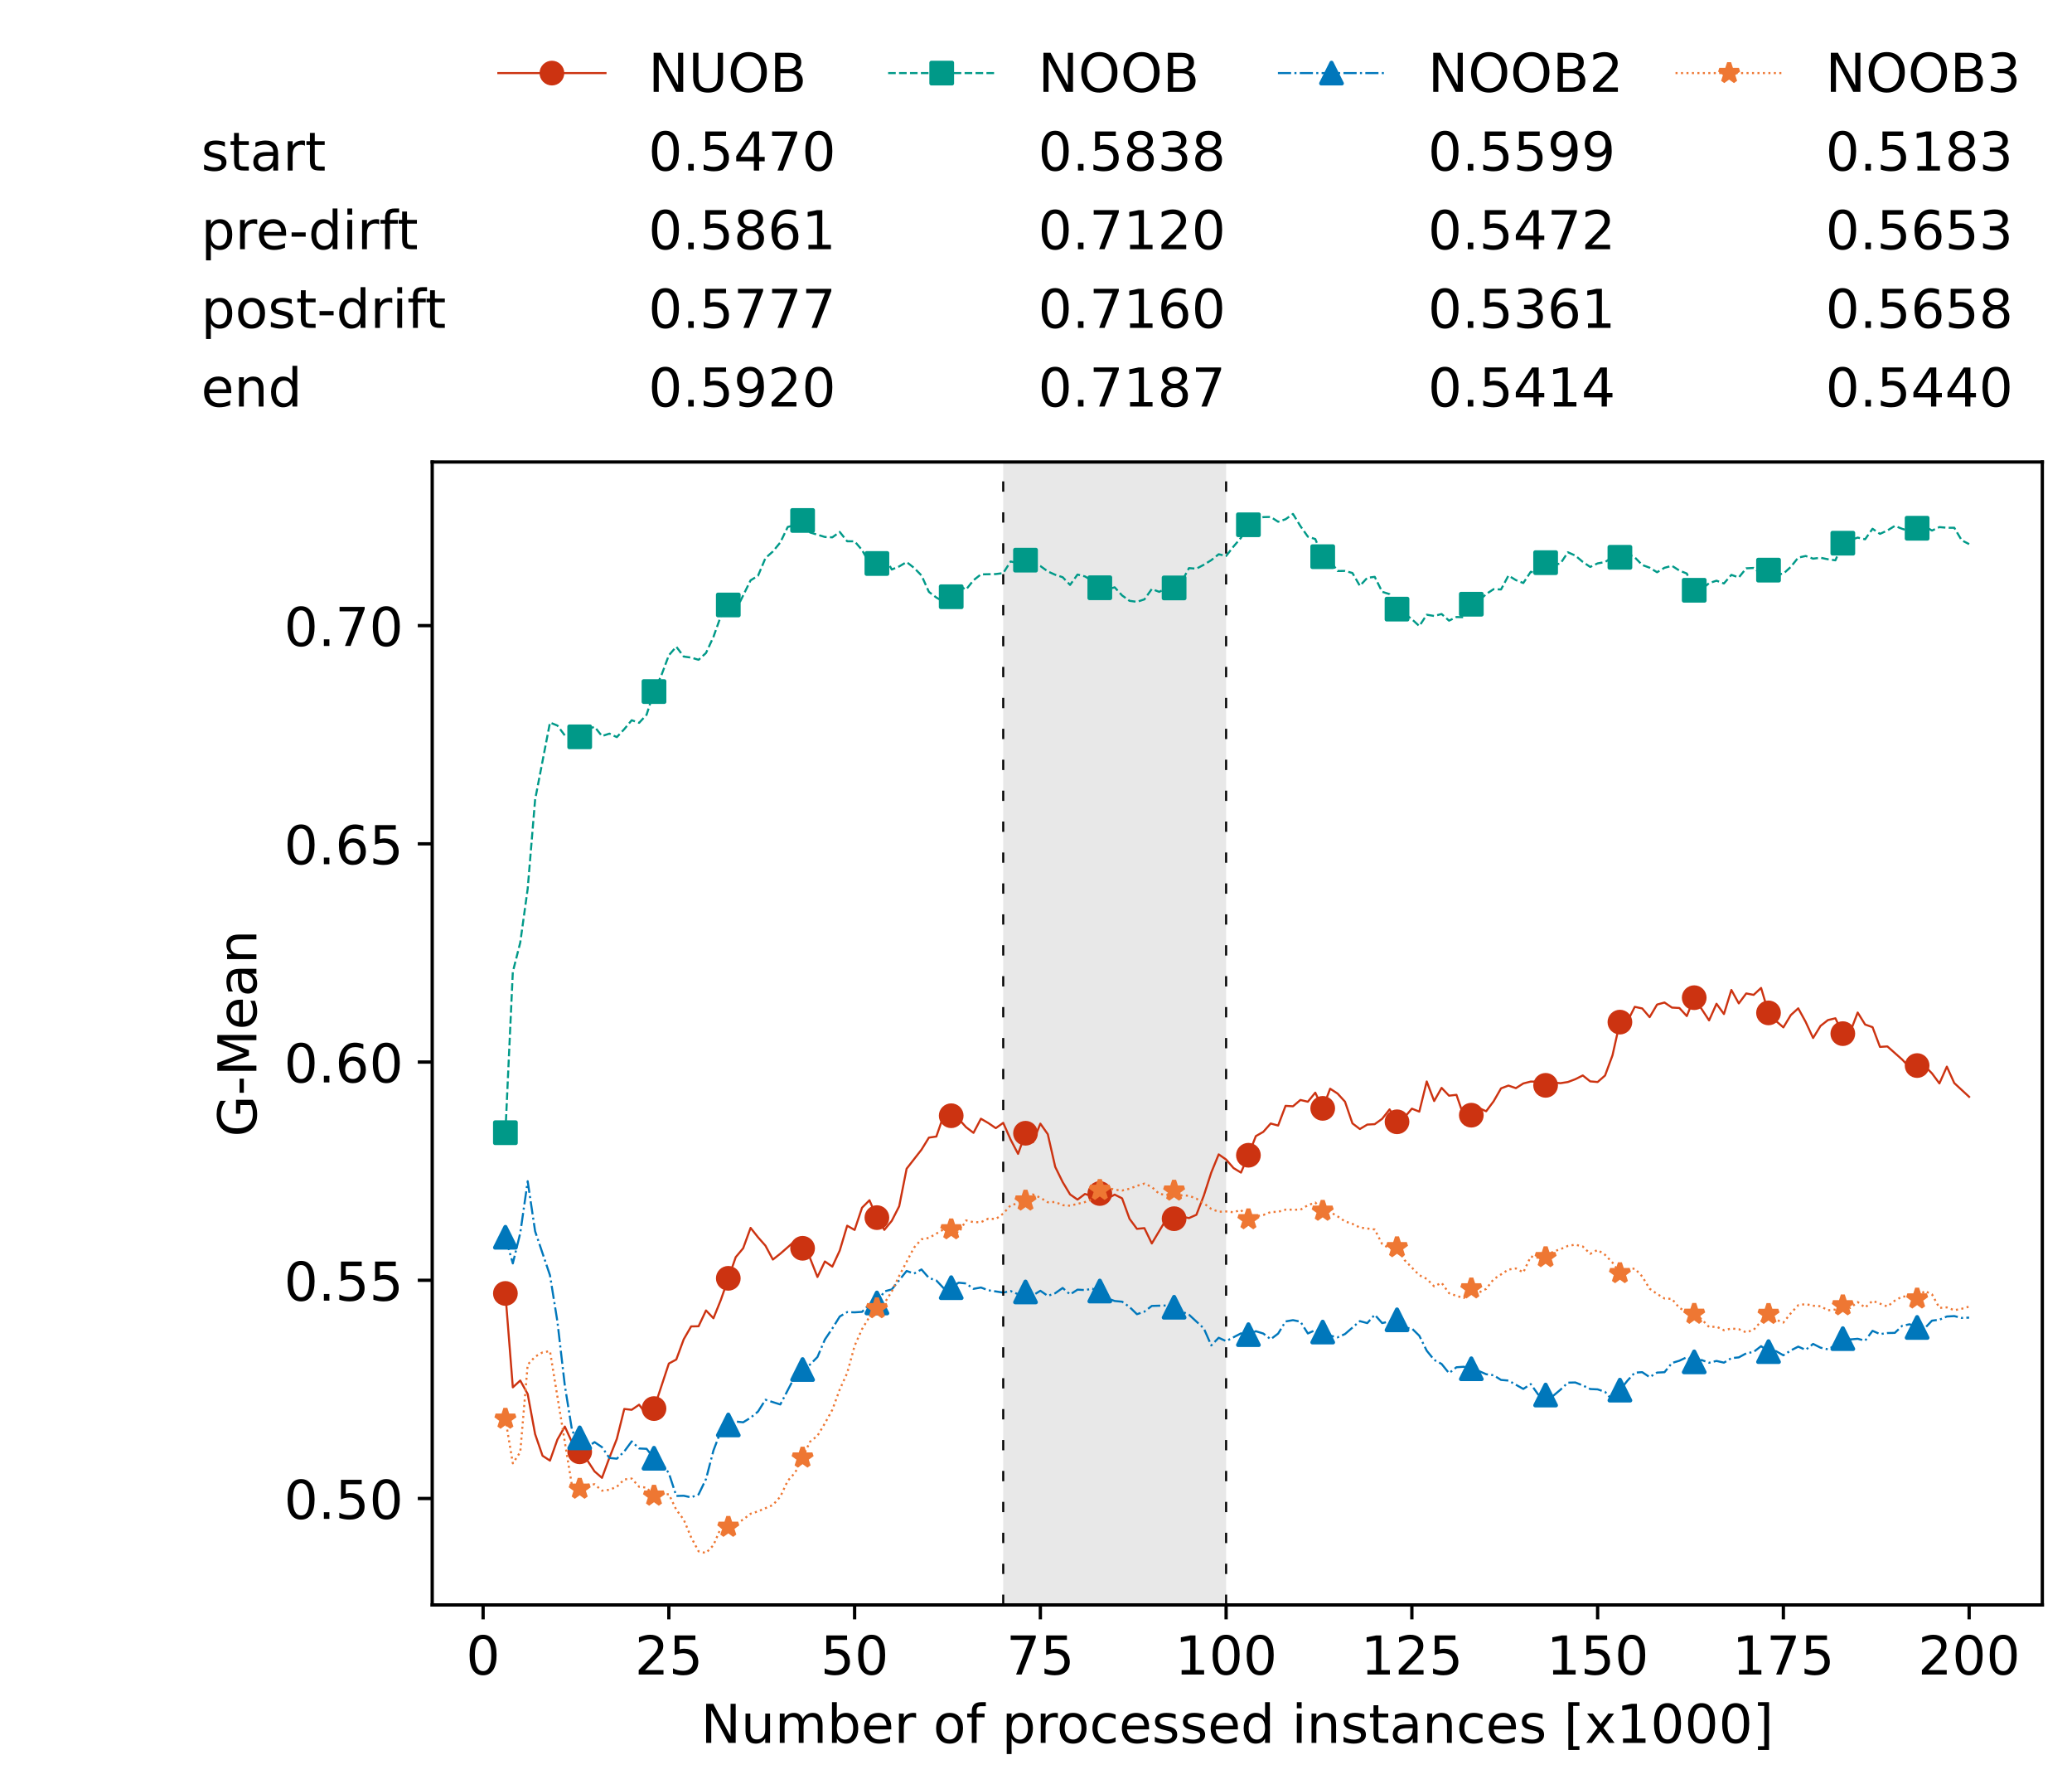 <?xml version="1.0" encoding="utf-8" standalone="no"?>
<!DOCTYPE svg PUBLIC "-//W3C//DTD SVG 1.1//EN"
  "http://www.w3.org/Graphics/SVG/1.1/DTD/svg11.dtd">
<!-- Created with matplotlib (https://matplotlib.org/) -->
<svg height="432.615pt" version="1.1" viewBox="0 0 502.65 432.615" width="502.65pt" xmlns="http://www.w3.org/2000/svg" xmlns:xlink="http://www.w3.org/1999/xlink">
 <defs>
  <style type="text/css">*{stroke-linecap:butt;stroke-linejoin:round;}</style>
 </defs>
 <g id="figure_1">
  <g id="patch_1">
   <path d="M 0 432.615 
L 502.65 432.615 
L 502.65 0 
L 0 0 
z
" style="fill:#ffffff;"/>
  </g>
  <g id="axes_1">
   <g id="patch_2">
    <path d="M 104.85 389.252 
L 495.45 389.252 
L 495.45 112.052 
L 104.85 112.052 
z
" style="fill:#ffffff;"/>
   </g>
   <g id="patch_3">
    <path clip-path="url(#p660473967b)" d="M 297.446 389.252 
L 297.446 112.052 
L 243.372 112.052 
L 243.372 389.252 
z
" style="fill:#d3d3d3;opacity:0.5;"/>
   </g>
   <g id="matplotlib.axis_1">
    <g id="xtick_1">
     <g id="line2d_1">
      <defs>
       <path d="M 0 0 
L 0 3.5 
" id="m9a3752914b" style="stroke:#000000;stroke-width:0.8;"/>
      </defs>
      <g>
       <use style="stroke:#000000;stroke-width:0.8;" x="117.197" xlink:href="#m9a3752914b" y="389.252"/>
      </g>
     </g>
     <g id="text_1">
      <!-- 0 -->
      <g transform="translate(113.061 406.13)scale(0.13 -0.13)">
       <defs>
        <path d="M 31.781 66.406 
Q 24.172 66.406 20.328 58.906 
Q 16.5 51.422 16.5 36.375 
Q 16.5 21.391 20.328 13.891 
Q 24.172 6.391 31.781 6.391 
Q 39.453 6.391 43.281 13.891 
Q 47.125 21.391 47.125 36.375 
Q 47.125 51.422 43.281 58.906 
Q 39.453 66.406 31.781 66.406 
z
M 31.781 74.219 
Q 44.047 74.219 50.516 64.516 
Q 56.984 54.828 56.984 36.375 
Q 56.984 17.969 50.516 8.266 
Q 44.047 -1.422 31.781 -1.422 
Q 19.531 -1.422 13.062 8.266 
Q 6.594 17.969 6.594 36.375 
Q 6.594 54.828 13.062 64.516 
Q 19.531 74.219 31.781 74.219 
z
" id="DejaVuSans-48"/>
       </defs>
       <use xlink:href="#DejaVuSans-48"/>
      </g>
     </g>
    </g>
    <g id="xtick_2">
     <g id="line2d_2">
      <g>
       <use style="stroke:#000000;stroke-width:0.8;" x="162.259" xlink:href="#m9a3752914b" y="389.252"/>
      </g>
     </g>
     <g id="text_2">
      <!-- 25 -->
      <g transform="translate(153.988 406.13)scale(0.13 -0.13)">
       <defs>
        <path d="M 19.188 8.297 
L 53.609 8.297 
L 53.609 0 
L 7.328 0 
L 7.328 8.297 
Q 12.938 14.109 22.625 23.891 
Q 32.328 33.688 34.812 36.531 
Q 39.547 41.844 41.422 45.531 
Q 43.312 49.219 43.312 52.781 
Q 43.312 58.594 39.234 62.25 
Q 35.156 65.922 28.609 65.922 
Q 23.969 65.922 18.812 64.312 
Q 13.672 62.703 7.812 59.422 
L 7.812 69.391 
Q 13.766 71.781 18.938 73 
Q 24.125 74.219 28.422 74.219 
Q 39.75 74.219 46.484 68.547 
Q 53.219 62.891 53.219 53.422 
Q 53.219 48.922 51.531 44.891 
Q 49.859 40.875 45.406 35.406 
Q 44.188 33.984 37.641 27.219 
Q 31.109 20.453 19.188 8.297 
z
" id="DejaVuSans-50"/>
        <path d="M 10.797 72.906 
L 49.516 72.906 
L 49.516 64.594 
L 19.828 64.594 
L 19.828 46.734 
Q 21.969 47.469 24.109 47.828 
Q 26.266 48.188 28.422 48.188 
Q 40.625 48.188 47.75 41.5 
Q 54.891 34.812 54.891 23.391 
Q 54.891 11.625 47.562 5.094 
Q 40.234 -1.422 26.906 -1.422 
Q 22.312 -1.422 17.547 -0.641 
Q 12.797 0.141 7.719 1.703 
L 7.719 11.625 
Q 12.109 9.234 16.797 8.062 
Q 21.484 6.891 26.703 6.891 
Q 35.156 6.891 40.078 11.328 
Q 45.016 15.766 45.016 23.391 
Q 45.016 31 40.078 35.438 
Q 35.156 39.891 26.703 39.891 
Q 22.75 39.891 18.812 39.016 
Q 14.891 38.141 10.797 36.281 
z
" id="DejaVuSans-53"/>
       </defs>
       <use xlink:href="#DejaVuSans-50"/>
       <use x="63.623" xlink:href="#DejaVuSans-53"/>
      </g>
     </g>
    </g>
    <g id="xtick_3">
     <g id="line2d_3">
      <g>
       <use style="stroke:#000000;stroke-width:0.8;" x="207.322" xlink:href="#m9a3752914b" y="389.252"/>
      </g>
     </g>
     <g id="text_3">
      <!-- 50 -->
      <g transform="translate(199.05 406.13)scale(0.13 -0.13)">
       <use xlink:href="#DejaVuSans-53"/>
       <use x="63.623" xlink:href="#DejaVuSans-48"/>
      </g>
     </g>
    </g>
    <g id="xtick_4">
     <g id="line2d_4">
      <g>
       <use style="stroke:#000000;stroke-width:0.8;" x="252.384" xlink:href="#m9a3752914b" y="389.252"/>
      </g>
     </g>
     <g id="text_4">
      <!-- 75 -->
      <g transform="translate(244.113 406.13)scale(0.13 -0.13)">
       <defs>
        <path d="M 8.203 72.906 
L 55.078 72.906 
L 55.078 68.703 
L 28.609 0 
L 18.312 0 
L 43.219 64.594 
L 8.203 64.594 
z
" id="DejaVuSans-55"/>
       </defs>
       <use xlink:href="#DejaVuSans-55"/>
       <use x="63.623" xlink:href="#DejaVuSans-53"/>
      </g>
     </g>
    </g>
    <g id="xtick_5">
     <g id="line2d_5">
      <g>
       <use style="stroke:#000000;stroke-width:0.8;" x="297.446" xlink:href="#m9a3752914b" y="389.252"/>
      </g>
     </g>
     <g id="text_5">
      <!-- 100 -->
      <g transform="translate(285.039 406.13)scale(0.13 -0.13)">
       <defs>
        <path d="M 12.406 8.297 
L 28.516 8.297 
L 28.516 63.922 
L 10.984 60.406 
L 10.984 69.391 
L 28.422 72.906 
L 38.281 72.906 
L 38.281 8.297 
L 54.391 8.297 
L 54.391 0 
L 12.406 0 
z
" id="DejaVuSans-49"/>
       </defs>
       <use xlink:href="#DejaVuSans-49"/>
       <use x="63.623" xlink:href="#DejaVuSans-48"/>
       <use x="127.246" xlink:href="#DejaVuSans-48"/>
      </g>
     </g>
    </g>
    <g id="xtick_6">
     <g id="line2d_6">
      <g>
       <use style="stroke:#000000;stroke-width:0.8;" x="342.509" xlink:href="#m9a3752914b" y="389.252"/>
      </g>
     </g>
     <g id="text_6">
      <!-- 125 -->
      <g transform="translate(330.102 406.13)scale(0.13 -0.13)">
       <use xlink:href="#DejaVuSans-49"/>
       <use x="63.623" xlink:href="#DejaVuSans-50"/>
       <use x="127.246" xlink:href="#DejaVuSans-53"/>
      </g>
     </g>
    </g>
    <g id="xtick_7">
     <g id="line2d_7">
      <g>
       <use style="stroke:#000000;stroke-width:0.8;" x="387.571" xlink:href="#m9a3752914b" y="389.252"/>
      </g>
     </g>
     <g id="text_7">
      <!-- 150 -->
      <g transform="translate(375.164 406.13)scale(0.13 -0.13)">
       <use xlink:href="#DejaVuSans-49"/>
       <use x="63.623" xlink:href="#DejaVuSans-53"/>
       <use x="127.246" xlink:href="#DejaVuSans-48"/>
      </g>
     </g>
    </g>
    <g id="xtick_8">
     <g id="line2d_8">
      <g>
       <use style="stroke:#000000;stroke-width:0.8;" x="432.633" xlink:href="#m9a3752914b" y="389.252"/>
      </g>
     </g>
     <g id="text_8">
      <!-- 175 -->
      <g transform="translate(420.226 406.13)scale(0.13 -0.13)">
       <use xlink:href="#DejaVuSans-49"/>
       <use x="63.623" xlink:href="#DejaVuSans-55"/>
       <use x="127.246" xlink:href="#DejaVuSans-53"/>
      </g>
     </g>
    </g>
    <g id="xtick_9">
     <g id="line2d_9">
      <g>
       <use style="stroke:#000000;stroke-width:0.8;" x="477.695" xlink:href="#m9a3752914b" y="389.252"/>
      </g>
     </g>
     <g id="text_9">
      <!-- 200 -->
      <g transform="translate(465.289 406.13)scale(0.13 -0.13)">
       <use xlink:href="#DejaVuSans-50"/>
       <use x="63.623" xlink:href="#DejaVuSans-48"/>
       <use x="127.246" xlink:href="#DejaVuSans-48"/>
      </g>
     </g>
    </g>
    <g id="text_10">
     <!-- Number of processed instances [x1000] -->
     <g transform="translate(170.025 422.711)scale(0.13 -0.13)">
      <defs>
       <path d="M 9.812 72.906 
L 23.094 72.906 
L 55.422 11.922 
L 55.422 72.906 
L 64.984 72.906 
L 64.984 0 
L 51.703 0 
L 19.391 60.984 
L 19.391 0 
L 9.812 0 
z
" id="DejaVuSans-78"/>
       <path d="M 8.5 21.578 
L 8.5 54.688 
L 17.484 54.688 
L 17.484 21.922 
Q 17.484 14.156 20.5 10.266 
Q 23.531 6.391 29.594 6.391 
Q 36.859 6.391 41.078 11.031 
Q 45.312 15.672 45.312 23.688 
L 45.312 54.688 
L 54.297 54.688 
L 54.297 0 
L 45.312 0 
L 45.312 8.406 
Q 42.047 3.422 37.719 1 
Q 33.406 -1.422 27.688 -1.422 
Q 18.266 -1.422 13.375 4.438 
Q 8.5 10.297 8.5 21.578 
z
M 31.109 56 
z
" id="DejaVuSans-117"/>
       <path d="M 52 44.188 
Q 55.375 50.25 60.062 53.125 
Q 64.75 56 71.094 56 
Q 79.641 56 84.281 50.016 
Q 88.922 44.047 88.922 33.016 
L 88.922 0 
L 79.891 0 
L 79.891 32.719 
Q 79.891 40.578 77.094 44.375 
Q 74.312 48.188 68.609 48.188 
Q 61.625 48.188 57.562 43.547 
Q 53.516 38.922 53.516 30.906 
L 53.516 0 
L 44.484 0 
L 44.484 32.719 
Q 44.484 40.625 41.703 44.406 
Q 38.922 48.188 33.109 48.188 
Q 26.219 48.188 22.156 43.531 
Q 18.109 38.875 18.109 30.906 
L 18.109 0 
L 9.078 0 
L 9.078 54.688 
L 18.109 54.688 
L 18.109 46.188 
Q 21.188 51.219 25.484 53.609 
Q 29.781 56 35.688 56 
Q 41.656 56 45.828 52.969 
Q 50 49.953 52 44.188 
z
" id="DejaVuSans-109"/>
       <path d="M 48.688 27.297 
Q 48.688 37.203 44.609 42.844 
Q 40.531 48.484 33.406 48.484 
Q 26.266 48.484 22.188 42.844 
Q 18.109 37.203 18.109 27.297 
Q 18.109 17.391 22.188 11.75 
Q 26.266 6.109 33.406 6.109 
Q 40.531 6.109 44.609 11.75 
Q 48.688 17.391 48.688 27.297 
z
M 18.109 46.391 
Q 20.953 51.266 25.266 53.625 
Q 29.594 56 35.594 56 
Q 45.562 56 51.781 48.094 
Q 58.016 40.188 58.016 27.297 
Q 58.016 14.406 51.781 6.484 
Q 45.562 -1.422 35.594 -1.422 
Q 29.594 -1.422 25.266 0.953 
Q 20.953 3.328 18.109 8.203 
L 18.109 0 
L 9.078 0 
L 9.078 75.984 
L 18.109 75.984 
z
" id="DejaVuSans-98"/>
       <path d="M 56.203 29.594 
L 56.203 25.203 
L 14.891 25.203 
Q 15.484 15.922 20.484 11.062 
Q 25.484 6.203 34.422 6.203 
Q 39.594 6.203 44.453 7.469 
Q 49.312 8.734 54.109 11.281 
L 54.109 2.781 
Q 49.266 0.734 44.188 -0.344 
Q 39.109 -1.422 33.891 -1.422 
Q 20.797 -1.422 13.156 6.188 
Q 5.516 13.812 5.516 26.812 
Q 5.516 40.234 12.766 48.109 
Q 20.016 56 32.328 56 
Q 43.359 56 49.781 48.891 
Q 56.203 41.797 56.203 29.594 
z
M 47.219 32.234 
Q 47.125 39.594 43.094 43.984 
Q 39.062 48.391 32.422 48.391 
Q 24.906 48.391 20.391 44.141 
Q 15.875 39.891 15.188 32.172 
z
" id="DejaVuSans-101"/>
       <path d="M 41.109 46.297 
Q 39.594 47.172 37.812 47.578 
Q 36.031 48 33.891 48 
Q 26.266 48 22.188 43.047 
Q 18.109 38.094 18.109 28.812 
L 18.109 0 
L 9.078 0 
L 9.078 54.688 
L 18.109 54.688 
L 18.109 46.188 
Q 20.953 51.172 25.484 53.578 
Q 30.031 56 36.531 56 
Q 37.453 56 38.578 55.875 
Q 39.703 55.766 41.062 55.516 
z
" id="DejaVuSans-114"/>
       <path id="DejaVuSans-32"/>
       <path d="M 30.609 48.391 
Q 23.391 48.391 19.188 42.75 
Q 14.984 37.109 14.984 27.297 
Q 14.984 17.484 19.156 11.844 
Q 23.344 6.203 30.609 6.203 
Q 37.797 6.203 41.984 11.859 
Q 46.188 17.531 46.188 27.297 
Q 46.188 37.016 41.984 42.703 
Q 37.797 48.391 30.609 48.391 
z
M 30.609 56 
Q 42.328 56 49.016 48.375 
Q 55.719 40.766 55.719 27.297 
Q 55.719 13.875 49.016 6.219 
Q 42.328 -1.422 30.609 -1.422 
Q 18.844 -1.422 12.172 6.219 
Q 5.516 13.875 5.516 27.297 
Q 5.516 40.766 12.172 48.375 
Q 18.844 56 30.609 56 
z
" id="DejaVuSans-111"/>
       <path d="M 37.109 75.984 
L 37.109 68.5 
L 28.516 68.5 
Q 23.688 68.5 21.797 66.547 
Q 19.922 64.594 19.922 59.516 
L 19.922 54.688 
L 34.719 54.688 
L 34.719 47.703 
L 19.922 47.703 
L 19.922 0 
L 10.891 0 
L 10.891 47.703 
L 2.297 47.703 
L 2.297 54.688 
L 10.891 54.688 
L 10.891 58.5 
Q 10.891 67.625 15.141 71.797 
Q 19.391 75.984 28.609 75.984 
z
" id="DejaVuSans-102"/>
       <path d="M 18.109 8.203 
L 18.109 -20.797 
L 9.078 -20.797 
L 9.078 54.688 
L 18.109 54.688 
L 18.109 46.391 
Q 20.953 51.266 25.266 53.625 
Q 29.594 56 35.594 56 
Q 45.562 56 51.781 48.094 
Q 58.016 40.188 58.016 27.297 
Q 58.016 14.406 51.781 6.484 
Q 45.562 -1.422 35.594 -1.422 
Q 29.594 -1.422 25.266 0.953 
Q 20.953 3.328 18.109 8.203 
z
M 48.688 27.297 
Q 48.688 37.203 44.609 42.844 
Q 40.531 48.484 33.406 48.484 
Q 26.266 48.484 22.188 42.844 
Q 18.109 37.203 18.109 27.297 
Q 18.109 17.391 22.188 11.75 
Q 26.266 6.109 33.406 6.109 
Q 40.531 6.109 44.609 11.75 
Q 48.688 17.391 48.688 27.297 
z
" id="DejaVuSans-112"/>
       <path d="M 48.781 52.594 
L 48.781 44.188 
Q 44.969 46.297 41.141 47.344 
Q 37.312 48.391 33.406 48.391 
Q 24.656 48.391 19.812 42.844 
Q 14.984 37.312 14.984 27.297 
Q 14.984 17.281 19.812 11.734 
Q 24.656 6.203 33.406 6.203 
Q 37.312 6.203 41.141 7.25 
Q 44.969 8.297 48.781 10.406 
L 48.781 2.094 
Q 45.016 0.344 40.984 -0.531 
Q 36.969 -1.422 32.422 -1.422 
Q 20.062 -1.422 12.781 6.344 
Q 5.516 14.109 5.516 27.297 
Q 5.516 40.672 12.859 48.328 
Q 20.219 56 33.016 56 
Q 37.156 56 41.109 55.141 
Q 45.062 54.297 48.781 52.594 
z
" id="DejaVuSans-99"/>
       <path d="M 44.281 53.078 
L 44.281 44.578 
Q 40.484 46.531 36.375 47.5 
Q 32.281 48.484 27.875 48.484 
Q 21.188 48.484 17.844 46.438 
Q 14.5 44.391 14.5 40.281 
Q 14.5 37.156 16.891 35.375 
Q 19.281 33.594 26.516 31.984 
L 29.594 31.297 
Q 39.156 29.25 43.188 25.516 
Q 47.219 21.781 47.219 15.094 
Q 47.219 7.469 41.188 3.016 
Q 35.156 -1.422 24.609 -1.422 
Q 20.219 -1.422 15.453 -0.562 
Q 10.688 0.297 5.422 2 
L 5.422 11.281 
Q 10.406 8.688 15.234 7.391 
Q 20.062 6.109 24.812 6.109 
Q 31.156 6.109 34.562 8.281 
Q 37.984 10.453 37.984 14.406 
Q 37.984 18.062 35.516 20.016 
Q 33.062 21.969 24.703 23.781 
L 21.578 24.516 
Q 13.234 26.266 9.516 29.906 
Q 5.812 33.547 5.812 39.891 
Q 5.812 47.609 11.281 51.797 
Q 16.75 56 26.812 56 
Q 31.781 56 36.172 55.266 
Q 40.578 54.547 44.281 53.078 
z
" id="DejaVuSans-115"/>
       <path d="M 45.406 46.391 
L 45.406 75.984 
L 54.391 75.984 
L 54.391 0 
L 45.406 0 
L 45.406 8.203 
Q 42.578 3.328 38.25 0.953 
Q 33.938 -1.422 27.875 -1.422 
Q 17.969 -1.422 11.734 6.484 
Q 5.516 14.406 5.516 27.297 
Q 5.516 40.188 11.734 48.094 
Q 17.969 56 27.875 56 
Q 33.938 56 38.25 53.625 
Q 42.578 51.266 45.406 46.391 
z
M 14.797 27.297 
Q 14.797 17.391 18.875 11.75 
Q 22.953 6.109 30.078 6.109 
Q 37.203 6.109 41.297 11.75 
Q 45.406 17.391 45.406 27.297 
Q 45.406 37.203 41.297 42.844 
Q 37.203 48.484 30.078 48.484 
Q 22.953 48.484 18.875 42.844 
Q 14.797 37.203 14.797 27.297 
z
" id="DejaVuSans-100"/>
       <path d="M 9.422 54.688 
L 18.406 54.688 
L 18.406 0 
L 9.422 0 
z
M 9.422 75.984 
L 18.406 75.984 
L 18.406 64.594 
L 9.422 64.594 
z
" id="DejaVuSans-105"/>
       <path d="M 54.891 33.016 
L 54.891 0 
L 45.906 0 
L 45.906 32.719 
Q 45.906 40.484 42.875 44.328 
Q 39.844 48.188 33.797 48.188 
Q 26.516 48.188 22.312 43.547 
Q 18.109 38.922 18.109 30.906 
L 18.109 0 
L 9.078 0 
L 9.078 54.688 
L 18.109 54.688 
L 18.109 46.188 
Q 21.344 51.125 25.703 53.562 
Q 30.078 56 35.797 56 
Q 45.219 56 50.047 50.172 
Q 54.891 44.344 54.891 33.016 
z
" id="DejaVuSans-110"/>
       <path d="M 18.312 70.219 
L 18.312 54.688 
L 36.812 54.688 
L 36.812 47.703 
L 18.312 47.703 
L 18.312 18.016 
Q 18.312 11.328 20.141 9.422 
Q 21.969 7.516 27.594 7.516 
L 36.812 7.516 
L 36.812 0 
L 27.594 0 
Q 17.188 0 13.234 3.875 
Q 9.281 7.766 9.281 18.016 
L 9.281 47.703 
L 2.688 47.703 
L 2.688 54.688 
L 9.281 54.688 
L 9.281 70.219 
z
" id="DejaVuSans-116"/>
       <path d="M 34.281 27.484 
Q 23.391 27.484 19.188 25 
Q 14.984 22.516 14.984 16.5 
Q 14.984 11.719 18.141 8.906 
Q 21.297 6.109 26.703 6.109 
Q 34.188 6.109 38.703 11.406 
Q 43.219 16.703 43.219 25.484 
L 43.219 27.484 
z
M 52.203 31.203 
L 52.203 0 
L 43.219 0 
L 43.219 8.297 
Q 40.141 3.328 35.547 0.953 
Q 30.953 -1.422 24.312 -1.422 
Q 15.922 -1.422 10.953 3.297 
Q 6 8.016 6 15.922 
Q 6 25.141 12.172 29.828 
Q 18.359 34.516 30.609 34.516 
L 43.219 34.516 
L 43.219 35.406 
Q 43.219 41.609 39.141 45 
Q 35.062 48.391 27.688 48.391 
Q 23 48.391 18.547 47.266 
Q 14.109 46.141 10.016 43.891 
L 10.016 52.203 
Q 14.938 54.109 19.578 55.047 
Q 24.219 56 28.609 56 
Q 40.484 56 46.344 49.844 
Q 52.203 43.703 52.203 31.203 
z
" id="DejaVuSans-97"/>
       <path d="M 8.594 75.984 
L 29.297 75.984 
L 29.297 69 
L 17.578 69 
L 17.578 -6.203 
L 29.297 -6.203 
L 29.297 -13.188 
L 8.594 -13.188 
z
" id="DejaVuSans-91"/>
       <path d="M 54.891 54.688 
L 35.109 28.078 
L 55.906 0 
L 45.312 0 
L 29.391 21.484 
L 13.484 0 
L 2.875 0 
L 24.125 28.609 
L 4.688 54.688 
L 15.281 54.688 
L 29.781 35.203 
L 44.281 54.688 
z
" id="DejaVuSans-120"/>
       <path d="M 30.422 75.984 
L 30.422 -13.188 
L 9.719 -13.188 
L 9.719 -6.203 
L 21.391 -6.203 
L 21.391 69 
L 9.719 69 
L 9.719 75.984 
z
" id="DejaVuSans-93"/>
      </defs>
      <use xlink:href="#DejaVuSans-78"/>
      <use x="74.805" xlink:href="#DejaVuSans-117"/>
      <use x="138.184" xlink:href="#DejaVuSans-109"/>
      <use x="235.596" xlink:href="#DejaVuSans-98"/>
      <use x="299.072" xlink:href="#DejaVuSans-101"/>
      <use x="360.596" xlink:href="#DejaVuSans-114"/>
      <use x="401.709" xlink:href="#DejaVuSans-32"/>
      <use x="433.496" xlink:href="#DejaVuSans-111"/>
      <use x="494.678" xlink:href="#DejaVuSans-102"/>
      <use x="529.883" xlink:href="#DejaVuSans-32"/>
      <use x="561.67" xlink:href="#DejaVuSans-112"/>
      <use x="625.146" xlink:href="#DejaVuSans-114"/>
      <use x="664.01" xlink:href="#DejaVuSans-111"/>
      <use x="725.191" xlink:href="#DejaVuSans-99"/>
      <use x="780.172" xlink:href="#DejaVuSans-101"/>
      <use x="841.695" xlink:href="#DejaVuSans-115"/>
      <use x="893.795" xlink:href="#DejaVuSans-115"/>
      <use x="945.895" xlink:href="#DejaVuSans-101"/>
      <use x="1007.418" xlink:href="#DejaVuSans-100"/>
      <use x="1070.895" xlink:href="#DejaVuSans-32"/>
      <use x="1102.682" xlink:href="#DejaVuSans-105"/>
      <use x="1130.465" xlink:href="#DejaVuSans-110"/>
      <use x="1193.844" xlink:href="#DejaVuSans-115"/>
      <use x="1245.943" xlink:href="#DejaVuSans-116"/>
      <use x="1285.152" xlink:href="#DejaVuSans-97"/>
      <use x="1346.432" xlink:href="#DejaVuSans-110"/>
      <use x="1409.811" xlink:href="#DejaVuSans-99"/>
      <use x="1464.791" xlink:href="#DejaVuSans-101"/>
      <use x="1526.314" xlink:href="#DejaVuSans-115"/>
      <use x="1578.414" xlink:href="#DejaVuSans-32"/>
      <use x="1610.201" xlink:href="#DejaVuSans-91"/>
      <use x="1649.215" xlink:href="#DejaVuSans-120"/>
      <use x="1708.395" xlink:href="#DejaVuSans-49"/>
      <use x="1772.018" xlink:href="#DejaVuSans-48"/>
      <use x="1835.641" xlink:href="#DejaVuSans-48"/>
      <use x="1899.264" xlink:href="#DejaVuSans-48"/>
      <use x="1962.887" xlink:href="#DejaVuSans-93"/>
     </g>
    </g>
   </g>
   <g id="matplotlib.axis_2">
    <g id="ytick_1">
     <g id="line2d_10">
      <defs>
       <path d="M 0 0 
L -3.5 0 
" id="mc145440809" style="stroke:#000000;stroke-width:0.8;"/>
      </defs>
      <g>
       <use style="stroke:#000000;stroke-width:0.8;" x="104.85" xlink:href="#mc145440809" y="363.438"/>
      </g>
     </g>
     <g id="text_11">
      <!-- 0.50 -->
      <g transform="translate(68.905 368.377)scale(0.13 -0.13)">
       <defs>
        <path d="M 10.688 12.406 
L 21 12.406 
L 21 0 
L 10.688 0 
z
" id="DejaVuSans-46"/>
       </defs>
       <use xlink:href="#DejaVuSans-48"/>
       <use x="63.623" xlink:href="#DejaVuSans-46"/>
       <use x="95.41" xlink:href="#DejaVuSans-53"/>
       <use x="159.033" xlink:href="#DejaVuSans-48"/>
      </g>
     </g>
    </g>
    <g id="ytick_2">
     <g id="line2d_11">
      <g>
       <use style="stroke:#000000;stroke-width:0.8;" x="104.85" xlink:href="#mc145440809" y="310.512"/>
      </g>
     </g>
     <g id="text_12">
      <!-- 0.55 -->
      <g transform="translate(68.905 315.451)scale(0.13 -0.13)">
       <use xlink:href="#DejaVuSans-48"/>
       <use x="63.623" xlink:href="#DejaVuSans-46"/>
       <use x="95.41" xlink:href="#DejaVuSans-53"/>
       <use x="159.033" xlink:href="#DejaVuSans-53"/>
      </g>
     </g>
    </g>
    <g id="ytick_3">
     <g id="line2d_12">
      <g>
       <use style="stroke:#000000;stroke-width:0.8;" x="104.85" xlink:href="#mc145440809" y="257.585"/>
      </g>
     </g>
     <g id="text_13">
      <!-- 0.60 -->
      <g transform="translate(68.905 262.524)scale(0.13 -0.13)">
       <defs>
        <path d="M 33.016 40.375 
Q 26.375 40.375 22.484 35.828 
Q 18.609 31.297 18.609 23.391 
Q 18.609 15.531 22.484 10.953 
Q 26.375 6.391 33.016 6.391 
Q 39.656 6.391 43.531 10.953 
Q 47.406 15.531 47.406 23.391 
Q 47.406 31.297 43.531 35.828 
Q 39.656 40.375 33.016 40.375 
z
M 52.594 71.297 
L 52.594 62.312 
Q 48.875 64.062 45.094 64.984 
Q 41.312 65.922 37.594 65.922 
Q 27.828 65.922 22.672 59.328 
Q 17.531 52.734 16.797 39.406 
Q 19.672 43.656 24.016 45.922 
Q 28.375 48.188 33.594 48.188 
Q 44.578 48.188 50.953 41.516 
Q 57.328 34.859 57.328 23.391 
Q 57.328 12.156 50.688 5.359 
Q 44.047 -1.422 33.016 -1.422 
Q 20.359 -1.422 13.672 8.266 
Q 6.984 17.969 6.984 36.375 
Q 6.984 53.656 15.188 63.938 
Q 23.391 74.219 37.203 74.219 
Q 40.922 74.219 44.703 73.484 
Q 48.484 72.75 52.594 71.297 
z
" id="DejaVuSans-54"/>
       </defs>
       <use xlink:href="#DejaVuSans-48"/>
       <use x="63.623" xlink:href="#DejaVuSans-46"/>
       <use x="95.41" xlink:href="#DejaVuSans-54"/>
       <use x="159.033" xlink:href="#DejaVuSans-48"/>
      </g>
     </g>
    </g>
    <g id="ytick_4">
     <g id="line2d_13">
      <g>
       <use style="stroke:#000000;stroke-width:0.8;" x="104.85" xlink:href="#mc145440809" y="204.659"/>
      </g>
     </g>
     <g id="text_14">
      <!-- 0.65 -->
      <g transform="translate(68.905 209.598)scale(0.13 -0.13)">
       <use xlink:href="#DejaVuSans-48"/>
       <use x="63.623" xlink:href="#DejaVuSans-46"/>
       <use x="95.41" xlink:href="#DejaVuSans-54"/>
       <use x="159.033" xlink:href="#DejaVuSans-53"/>
      </g>
     </g>
    </g>
    <g id="ytick_5">
     <g id="line2d_14">
      <g>
       <use style="stroke:#000000;stroke-width:0.8;" x="104.85" xlink:href="#mc145440809" y="151.733"/>
      </g>
     </g>
     <g id="text_15">
      <!-- 0.70 -->
      <g transform="translate(68.905 156.672)scale(0.13 -0.13)">
       <use xlink:href="#DejaVuSans-48"/>
       <use x="63.623" xlink:href="#DejaVuSans-46"/>
       <use x="95.41" xlink:href="#DejaVuSans-55"/>
       <use x="159.033" xlink:href="#DejaVuSans-48"/>
      </g>
     </g>
    </g>
    <g id="text_16">
     <!-- G-Mean -->
     <g transform="translate(62.201 275.744)rotate(-90)scale(0.13 -0.13)">
      <defs>
       <path d="M 59.516 10.406 
L 59.516 29.984 
L 43.406 29.984 
L 43.406 38.094 
L 69.281 38.094 
L 69.281 6.781 
Q 63.578 2.734 56.688 0.656 
Q 49.812 -1.422 42 -1.422 
Q 24.906 -1.422 15.25 8.562 
Q 5.609 18.562 5.609 36.375 
Q 5.609 54.25 15.25 64.234 
Q 24.906 74.219 42 74.219 
Q 49.125 74.219 55.547 72.453 
Q 61.969 70.703 67.391 67.281 
L 67.391 56.781 
Q 61.922 61.422 55.766 63.766 
Q 49.609 66.109 42.828 66.109 
Q 29.438 66.109 22.719 58.641 
Q 16.016 51.172 16.016 36.375 
Q 16.016 21.625 22.719 14.156 
Q 29.438 6.688 42.828 6.688 
Q 48.047 6.688 52.141 7.594 
Q 56.25 8.5 59.516 10.406 
z
" id="DejaVuSans-71"/>
       <path d="M 4.891 31.391 
L 31.203 31.391 
L 31.203 23.391 
L 4.891 23.391 
z
" id="DejaVuSans-45"/>
       <path d="M 9.812 72.906 
L 24.516 72.906 
L 43.109 23.297 
L 61.812 72.906 
L 76.516 72.906 
L 76.516 0 
L 66.891 0 
L 66.891 64.016 
L 48.094 14.016 
L 38.188 14.016 
L 19.391 64.016 
L 19.391 0 
L 9.812 0 
z
" id="DejaVuSans-77"/>
      </defs>
      <use xlink:href="#DejaVuSans-71"/>
      <use x="77.49" xlink:href="#DejaVuSans-45"/>
      <use x="113.574" xlink:href="#DejaVuSans-77"/>
      <use x="199.854" xlink:href="#DejaVuSans-101"/>
      <use x="261.377" xlink:href="#DejaVuSans-97"/>
      <use x="322.656" xlink:href="#DejaVuSans-110"/>
     </g>
    </g>
   </g>
   <g id="line2d_15"/>
   <g id="line2d_16"/>
   <g id="line2d_17"/>
   <g id="line2d_18"/>
   <g id="line2d_19"/>
   <g id="line2d_20">
    <path clip-path="url(#p660473967b)" d="M 122.605 313.706 
L 124.407 336.477 
L 126.21 334.824 
L 128.012 338.102 
L 129.815 347.823 
L 131.617 353.073 
L 133.419 354.248 
L 135.222 349.135 
L 137.024 345.994 
L 138.827 349.953 
L 142.432 354.117 
L 144.234 356.864 
L 146.037 358.426 
L 147.839 353.539 
L 149.642 348.975 
L 151.444 341.726 
L 153.247 341.924 
L 155.049 340.689 
L 156.852 343.132 
L 158.654 341.628 
L 162.259 330.702 
L 164.062 329.731 
L 165.864 324.828 
L 167.667 321.699 
L 169.469 321.661 
L 171.272 317.831 
L 173.074 319.725 
L 174.877 315.254 
L 178.482 304.904 
L 180.284 302.746 
L 182.087 297.805 
L 183.889 300.077 
L 185.692 302.123 
L 187.494 305.488 
L 189.297 304.062 
L 192.902 300.916 
L 194.704 302.754 
L 196.507 305.128 
L 198.309 309.715 
L 200.112 305.948 
L 201.914 307.199 
L 203.717 303.294 
L 205.519 297.276 
L 207.322 298.3 
L 209.124 292.908 
L 210.927 291.105 
L 212.729 295.316 
L 214.532 298.282 
L 216.334 296.091 
L 218.137 292.555 
L 219.939 283.452 
L 223.544 278.831 
L 225.347 275.908 
L 227.149 275.648 
L 228.952 270.444 
L 230.754 270.603 
L 232.557 271.371 
L 234.359 273.38 
L 236.162 274.754 
L 237.964 271.33 
L 239.767 272.381 
L 241.569 273.612 
L 243.372 272.332 
L 245.174 276.406 
L 246.976 279.851 
L 248.779 274.85 
L 250.581 277.032 
L 252.384 272.521 
L 254.186 275.081 
L 255.989 283.01 
L 257.791 286.686 
L 259.594 289.688 
L 261.396 290.945 
L 263.199 289.58 
L 265.001 290.125 
L 266.804 289.469 
L 268.606 290.712 
L 270.409 289.736 
L 272.211 290.639 
L 274.014 295.602 
L 275.816 298.038 
L 277.619 297.861 
L 279.421 301.582 
L 283.026 295.549 
L 284.829 295.578 
L 286.631 295.053 
L 288.434 295.424 
L 290.236 294.629 
L 292.039 289.965 
L 293.841 284.383 
L 295.644 279.975 
L 297.446 281.23 
L 299.249 283.299 
L 301.051 284.393 
L 302.854 280.186 
L 304.656 275.547 
L 306.459 274.521 
L 308.261 272.488 
L 310.064 272.983 
L 311.866 268.205 
L 313.669 268.316 
L 315.471 266.78 
L 317.274 267.206 
L 319.076 265.008 
L 320.879 268.816 
L 322.681 264.048 
L 324.484 265.226 
L 326.286 267.195 
L 328.089 272.457 
L 329.891 273.827 
L 331.694 272.749 
L 333.496 272.65 
L 335.299 271.349 
L 337.101 269.065 
L 338.904 272.075 
L 340.706 271.021 
L 342.509 268.885 
L 344.311 269.609 
L 346.114 262.29 
L 347.916 267.042 
L 349.719 263.848 
L 351.521 265.74 
L 353.324 265.536 
L 355.126 270.776 
L 356.928 270.471 
L 358.731 268.728 
L 360.533 269.514 
L 362.336 267.105 
L 364.138 263.969 
L 365.941 263.287 
L 367.743 263.913 
L 369.546 262.776 
L 371.348 262.316 
L 373.151 262.344 
L 374.953 263.233 
L 376.756 262.579 
L 378.558 262.706 
L 380.361 262.426 
L 382.163 261.74 
L 383.966 260.836 
L 385.768 262.271 
L 387.571 262.426 
L 389.373 260.848 
L 391.176 255.957 
L 392.978 247.899 
L 394.781 247.765 
L 396.583 244.193 
L 398.386 244.58 
L 400.188 246.695 
L 401.991 243.641 
L 403.793 243.146 
L 405.596 244.37 
L 407.398 244.472 
L 409.201 246.428 
L 411.003 241.972 
L 414.608 247.484 
L 416.411 243.443 
L 418.213 245.938 
L 420.016 240.101 
L 421.818 243.36 
L 423.621 240.944 
L 425.423 241.288 
L 427.226 239.607 
L 429.028 245.662 
L 430.831 247.615 
L 432.633 249.176 
L 434.436 246.19 
L 436.238 244.552 
L 438.041 247.847 
L 439.843 251.754 
L 441.646 248.816 
L 443.448 247.402 
L 445.251 246.967 
L 447.053 250.692 
L 448.856 250.284 
L 450.658 245.574 
L 452.461 248.483 
L 454.263 249.125 
L 456.066 253.909 
L 457.868 253.794 
L 461.473 256.996 
L 463.276 258.904 
L 465.078 258.435 
L 466.881 258.5 
L 468.683 260.333 
L 470.485 262.762 
L 472.288 258.698 
L 474.09 262.679 
L 477.695 266.017 
L 477.695 266.017 
" style="fill:none;stroke:#cc3311;stroke-linecap:square;stroke-width:0.5;"/>
    <defs>
     <path d="M 0 2.5 
C 0.663 2.5 1.299 2.237 1.768 1.768 
C 2.237 1.299 2.5 0.663 2.5 0 
C 2.5 -0.663 2.237 -1.299 1.768 -1.768 
C 1.299 -2.237 0.663 -2.5 0 -2.5 
C -0.663 -2.5 -1.299 -2.237 -1.768 -1.768 
C -2.237 -1.299 -2.5 -0.663 -2.5 0 
C -2.5 0.663 -2.237 1.299 -1.768 1.768 
C -1.299 2.237 -0.663 2.5 0 2.5 
z
" id="md22fdcb6f4" style="stroke:#cc3311;"/>
    </defs>
    <g clip-path="url(#p660473967b)">
     <use style="fill:#cc3311;stroke:#cc3311;" x="122.605" xlink:href="#md22fdcb6f4" y="313.706"/>
     <use style="fill:#cc3311;stroke:#cc3311;" x="140.629" xlink:href="#md22fdcb6f4" y="352.116"/>
     <use style="fill:#cc3311;stroke:#cc3311;" x="158.654" xlink:href="#md22fdcb6f4" y="341.628"/>
     <use style="fill:#cc3311;stroke:#cc3311;" x="176.679" xlink:href="#md22fdcb6f4" y="310.036"/>
     <use style="fill:#cc3311;stroke:#cc3311;" x="194.704" xlink:href="#md22fdcb6f4" y="302.754"/>
     <use style="fill:#cc3311;stroke:#cc3311;" x="212.729" xlink:href="#md22fdcb6f4" y="295.316"/>
     <use style="fill:#cc3311;stroke:#cc3311;" x="230.754" xlink:href="#md22fdcb6f4" y="270.603"/>
     <use style="fill:#cc3311;stroke:#cc3311;" x="248.779" xlink:href="#md22fdcb6f4" y="274.85"/>
     <use style="fill:#cc3311;stroke:#cc3311;" x="266.804" xlink:href="#md22fdcb6f4" y="289.469"/>
     <use style="fill:#cc3311;stroke:#cc3311;" x="284.829" xlink:href="#md22fdcb6f4" y="295.578"/>
     <use style="fill:#cc3311;stroke:#cc3311;" x="302.854" xlink:href="#md22fdcb6f4" y="280.186"/>
     <use style="fill:#cc3311;stroke:#cc3311;" x="320.879" xlink:href="#md22fdcb6f4" y="268.816"/>
     <use style="fill:#cc3311;stroke:#cc3311;" x="338.904" xlink:href="#md22fdcb6f4" y="272.075"/>
     <use style="fill:#cc3311;stroke:#cc3311;" x="356.928" xlink:href="#md22fdcb6f4" y="270.471"/>
     <use style="fill:#cc3311;stroke:#cc3311;" x="374.953" xlink:href="#md22fdcb6f4" y="263.233"/>
     <use style="fill:#cc3311;stroke:#cc3311;" x="392.978" xlink:href="#md22fdcb6f4" y="247.899"/>
     <use style="fill:#cc3311;stroke:#cc3311;" x="411.003" xlink:href="#md22fdcb6f4" y="241.972"/>
     <use style="fill:#cc3311;stroke:#cc3311;" x="429.028" xlink:href="#md22fdcb6f4" y="245.662"/>
     <use style="fill:#cc3311;stroke:#cc3311;" x="447.053" xlink:href="#md22fdcb6f4" y="250.692"/>
     <use style="fill:#cc3311;stroke:#cc3311;" x="465.078" xlink:href="#md22fdcb6f4" y="258.435"/>
    </g>
   </g>
   <g id="line2d_21"/>
   <g id="line2d_22"/>
   <g id="line2d_23"/>
   <g id="line2d_24"/>
   <g id="line2d_25">
    <path clip-path="url(#p660473967b)" d="M 122.605 274.718 
L 124.407 235.715 
L 126.21 228.597 
L 128.012 215.558 
L 129.815 193.937 
L 133.419 175.239 
L 135.222 175.969 
L 137.024 178.372 
L 138.827 178.483 
L 140.629 178.709 
L 142.432 176.887 
L 144.234 176.274 
L 146.037 178.524 
L 147.839 177.931 
L 149.642 178.776 
L 151.444 176.843 
L 153.247 174.676 
L 155.049 175.308 
L 156.852 173.358 
L 158.654 167.725 
L 160.457 163.748 
L 162.259 158.923 
L 164.062 156.846 
L 165.864 159.238 
L 167.667 159.49 
L 169.469 160.023 
L 171.272 158.37 
L 173.074 154.474 
L 174.877 149.399 
L 176.679 146.725 
L 178.482 148.08 
L 182.087 140.745 
L 183.889 139.654 
L 185.692 135.352 
L 187.494 133.757 
L 189.297 131.56 
L 191.099 127.81 
L 192.902 127.335 
L 194.704 126.233 
L 196.507 129.143 
L 200.112 130.233 
L 201.914 130.324 
L 203.717 129.021 
L 205.519 131.277 
L 207.322 131.287 
L 209.124 133.398 
L 210.927 136.576 
L 212.729 136.667 
L 214.532 134.767 
L 216.334 138.128 
L 218.137 137.379 
L 219.939 136.314 
L 221.742 137.728 
L 223.544 139.562 
L 225.347 143.554 
L 227.149 144.918 
L 228.952 145.978 
L 230.754 144.731 
L 232.557 142.021 
L 234.359 142.995 
L 236.162 140.728 
L 237.964 139.309 
L 241.569 139.227 
L 243.372 138.997 
L 245.174 136.179 
L 246.976 136.591 
L 248.779 135.855 
L 250.581 136.736 
L 252.384 137.279 
L 254.186 138.586 
L 255.989 139.401 
L 257.791 139.991 
L 259.594 141.86 
L 261.396 139.346 
L 263.199 139.803 
L 265.001 140.895 
L 266.804 142.553 
L 268.606 142.98 
L 270.409 142.441 
L 272.211 144.413 
L 274.014 145.72 
L 275.816 145.966 
L 277.619 145.37 
L 279.421 142.853 
L 281.224 143.547 
L 283.026 142.594 
L 284.829 142.591 
L 286.631 141.136 
L 288.434 137.787 
L 290.236 137.926 
L 292.039 136.974 
L 293.841 135.86 
L 295.644 134.424 
L 297.446 134.847 
L 299.249 132.536 
L 301.051 130.44 
L 302.854 127.277 
L 304.656 126.105 
L 306.459 125.417 
L 308.261 125.37 
L 310.064 126.541 
L 311.866 125.934 
L 313.669 124.652 
L 315.471 127.599 
L 317.274 130.153 
L 319.076 130.734 
L 320.879 135.016 
L 322.681 136.033 
L 324.484 138.489 
L 326.286 138.466 
L 328.089 138.97 
L 329.891 142.085 
L 331.694 140.136 
L 333.496 139.902 
L 335.299 143.527 
L 337.101 144.1 
L 338.904 147.734 
L 340.706 148.802 
L 342.509 150.176 
L 344.311 151.844 
L 346.114 149.093 
L 347.916 149.392 
L 349.719 148.92 
L 351.521 150.529 
L 353.324 149.651 
L 355.126 149.7 
L 356.928 146.542 
L 358.731 145.761 
L 360.533 144.081 
L 362.336 142.897 
L 364.138 142.963 
L 365.941 139.588 
L 367.743 140.699 
L 369.546 141.398 
L 371.348 138.68 
L 373.151 139.067 
L 374.953 136.466 
L 376.756 137.034 
L 378.558 136.663 
L 380.361 133.946 
L 382.163 134.747 
L 383.966 136.276 
L 385.768 137.5 
L 387.571 136.639 
L 389.373 136.311 
L 391.176 135.153 
L 392.978 135.17 
L 394.781 134.289 
L 396.583 135.173 
L 398.386 137.03 
L 400.188 137.685 
L 401.991 138.788 
L 403.793 137.708 
L 405.596 137.224 
L 407.398 138.375 
L 409.201 139.101 
L 411.003 143.162 
L 412.806 142.958 
L 414.608 141.431 
L 416.411 140.838 
L 418.213 141.509 
L 420.016 139.424 
L 421.818 140.054 
L 423.621 137.837 
L 425.423 137.748 
L 427.226 139.225 
L 429.028 138.273 
L 430.831 139.361 
L 432.633 139.145 
L 434.436 137.486 
L 436.238 135.237 
L 438.041 134.85 
L 439.843 135.494 
L 441.646 135.271 
L 443.448 135.642 
L 445.251 135.899 
L 447.053 131.743 
L 448.856 130.993 
L 450.658 130.389 
L 452.461 130.795 
L 454.263 128.245 
L 456.066 129.481 
L 457.868 128.657 
L 459.671 127.549 
L 461.473 128.262 
L 463.276 128.823 
L 465.078 128.111 
L 466.881 127.613 
L 468.683 128.677 
L 470.485 127.84 
L 472.288 127.998 
L 474.09 127.999 
L 475.893 131.042 
L 477.695 131.963 
L 477.695 131.963 
" style="fill:none;stroke:#009988;stroke-dasharray:1.85,0.8;stroke-dashoffset:0;stroke-width:0.5;"/>
    <defs>
     <path d="M -2.5 2.5 
L 2.5 2.5 
L 2.5 -2.5 
L -2.5 -2.5 
z
" id="mb43c061d4f" style="stroke:#009988;stroke-linejoin:miter;"/>
    </defs>
    <g clip-path="url(#p660473967b)">
     <use style="fill:#009988;stroke:#009988;stroke-linejoin:miter;" x="122.605" xlink:href="#mb43c061d4f" y="274.718"/>
     <use style="fill:#009988;stroke:#009988;stroke-linejoin:miter;" x="140.629" xlink:href="#mb43c061d4f" y="178.709"/>
     <use style="fill:#009988;stroke:#009988;stroke-linejoin:miter;" x="158.654" xlink:href="#mb43c061d4f" y="167.725"/>
     <use style="fill:#009988;stroke:#009988;stroke-linejoin:miter;" x="176.679" xlink:href="#mb43c061d4f" y="146.725"/>
     <use style="fill:#009988;stroke:#009988;stroke-linejoin:miter;" x="194.704" xlink:href="#mb43c061d4f" y="126.233"/>
     <use style="fill:#009988;stroke:#009988;stroke-linejoin:miter;" x="212.729" xlink:href="#mb43c061d4f" y="136.667"/>
     <use style="fill:#009988;stroke:#009988;stroke-linejoin:miter;" x="230.754" xlink:href="#mb43c061d4f" y="144.731"/>
     <use style="fill:#009988;stroke:#009988;stroke-linejoin:miter;" x="248.779" xlink:href="#mb43c061d4f" y="135.855"/>
     <use style="fill:#009988;stroke:#009988;stroke-linejoin:miter;" x="266.804" xlink:href="#mb43c061d4f" y="142.553"/>
     <use style="fill:#009988;stroke:#009988;stroke-linejoin:miter;" x="284.829" xlink:href="#mb43c061d4f" y="142.591"/>
     <use style="fill:#009988;stroke:#009988;stroke-linejoin:miter;" x="302.854" xlink:href="#mb43c061d4f" y="127.277"/>
     <use style="fill:#009988;stroke:#009988;stroke-linejoin:miter;" x="320.879" xlink:href="#mb43c061d4f" y="135.016"/>
     <use style="fill:#009988;stroke:#009988;stroke-linejoin:miter;" x="338.904" xlink:href="#mb43c061d4f" y="147.734"/>
     <use style="fill:#009988;stroke:#009988;stroke-linejoin:miter;" x="356.928" xlink:href="#mb43c061d4f" y="146.542"/>
     <use style="fill:#009988;stroke:#009988;stroke-linejoin:miter;" x="374.953" xlink:href="#mb43c061d4f" y="136.466"/>
     <use style="fill:#009988;stroke:#009988;stroke-linejoin:miter;" x="392.978" xlink:href="#mb43c061d4f" y="135.17"/>
     <use style="fill:#009988;stroke:#009988;stroke-linejoin:miter;" x="411.003" xlink:href="#mb43c061d4f" y="143.162"/>
     <use style="fill:#009988;stroke:#009988;stroke-linejoin:miter;" x="429.028" xlink:href="#mb43c061d4f" y="138.273"/>
     <use style="fill:#009988;stroke:#009988;stroke-linejoin:miter;" x="447.053" xlink:href="#mb43c061d4f" y="131.743"/>
     <use style="fill:#009988;stroke:#009988;stroke-linejoin:miter;" x="465.078" xlink:href="#mb43c061d4f" y="128.111"/>
    </g>
   </g>
   <g id="line2d_26"/>
   <g id="line2d_27"/>
   <g id="line2d_28"/>
   <g id="line2d_29"/>
   <g id="line2d_30">
    <path clip-path="url(#p660473967b)" d="M 122.605 300.081 
L 124.407 306.42 
L 126.21 299.066 
L 128.012 286.486 
L 129.815 298.626 
L 133.419 309.299 
L 135.222 320.515 
L 137.024 336.056 
L 138.827 347.252 
L 140.629 348.728 
L 142.432 351.027 
L 144.234 349.766 
L 146.037 350.984 
L 147.839 353.604 
L 149.642 353.785 
L 151.444 352.027 
L 153.247 349.584 
L 155.049 351.305 
L 156.852 351.386 
L 158.654 353.674 
L 160.457 354.767 
L 162.259 357.289 
L 164.062 362.819 
L 165.864 362.769 
L 167.667 363.165 
L 169.469 362.45 
L 171.272 358.725 
L 173.074 351.801 
L 174.877 347.084 
L 176.679 345.6 
L 178.482 344.771 
L 180.284 344.956 
L 182.087 343.844 
L 183.889 342.352 
L 185.692 339.492 
L 189.297 340.63 
L 192.902 333.719 
L 194.704 332.16 
L 196.507 330.959 
L 198.309 329.123 
L 200.112 324.884 
L 201.914 322.211 
L 203.717 319.3 
L 205.519 318.23 
L 207.322 318.285 
L 209.124 318.171 
L 210.927 316.313 
L 212.729 316.012 
L 214.532 313.202 
L 216.334 312.733 
L 219.939 308.253 
L 221.742 308.882 
L 223.544 307.886 
L 225.347 309.949 
L 227.149 310.555 
L 228.952 312.465 
L 230.754 312.303 
L 232.557 311.097 
L 234.359 311.279 
L 236.162 312.589 
L 237.964 312.267 
L 239.767 312.937 
L 243.372 313.494 
L 245.174 313.125 
L 246.976 313.885 
L 248.779 313.342 
L 250.581 314.165 
L 252.384 313.054 
L 254.186 314.297 
L 255.989 313.651 
L 257.791 312.372 
L 259.594 313.948 
L 261.396 312.784 
L 263.199 312.879 
L 265.001 312.571 
L 266.804 313.115 
L 268.606 314.882 
L 270.409 315.534 
L 272.211 315.707 
L 274.014 316.981 
L 275.816 318.741 
L 277.619 318.12 
L 279.421 316.733 
L 283.026 316.622 
L 284.829 317.052 
L 286.631 318.071 
L 288.434 318.852 
L 292.039 322.184 
L 293.841 326.305 
L 295.644 324.451 
L 297.446 325.268 
L 301.051 323.389 
L 302.854 323.701 
L 304.656 322.864 
L 306.459 323.424 
L 308.261 324.811 
L 310.064 323.444 
L 311.866 320.497 
L 313.669 320.18 
L 315.471 320.543 
L 317.274 323.41 
L 319.076 322.607 
L 320.879 323.068 
L 322.681 323.944 
L 324.484 324.346 
L 326.286 323.553 
L 329.891 320.419 
L 331.694 320.902 
L 333.496 318.869 
L 335.299 320.894 
L 338.904 320.101 
L 340.706 322.019 
L 342.509 322.192 
L 344.311 323.961 
L 346.114 327.588 
L 347.916 329.824 
L 349.719 330.805 
L 351.521 333.037 
L 353.324 331.608 
L 355.126 331.486 
L 358.731 332.506 
L 360.533 333.294 
L 362.336 333.546 
L 364.138 334.679 
L 365.941 334.833 
L 369.546 336.865 
L 371.348 335.689 
L 373.151 338.219 
L 376.756 338.568 
L 378.558 337.046 
L 380.361 335.338 
L 382.163 335.298 
L 383.966 336.009 
L 385.768 336.889 
L 387.571 336.967 
L 389.373 337.572 
L 391.176 339.625 
L 392.978 337.155 
L 394.781 334.884 
L 396.583 332.912 
L 398.386 332.797 
L 400.188 334 
L 401.991 332.899 
L 403.793 332.806 
L 405.596 330.572 
L 407.398 330.025 
L 409.201 329.169 
L 411.003 330.301 
L 412.806 329.856 
L 414.608 330.508 
L 416.411 330.074 
L 418.213 330.487 
L 420.016 329.391 
L 421.818 329.214 
L 423.621 328.23 
L 425.423 327.888 
L 427.226 326.491 
L 429.028 327.81 
L 430.831 327.691 
L 432.633 328.705 
L 434.436 327.523 
L 436.238 326.603 
L 438.041 327.388 
L 439.843 325.947 
L 441.646 326.858 
L 443.448 327.263 
L 445.251 326.291 
L 447.053 324.666 
L 448.856 324.857 
L 450.658 324.701 
L 452.461 325.157 
L 454.263 322.769 
L 456.066 323.564 
L 457.868 323.306 
L 459.671 323.266 
L 461.473 321.539 
L 463.276 321.181 
L 465.078 321.948 
L 466.881 322.191 
L 468.683 320.302 
L 470.485 320.077 
L 472.288 319.299 
L 474.09 319.196 
L 475.893 319.641 
L 477.695 319.569 
L 477.695 319.569 
" style="fill:none;stroke:#0077bb;stroke-dasharray:3.2,0.8,0.5,0.8;stroke-dashoffset:0;stroke-width:0.5;"/>
    <defs>
     <path d="M 0 -2.5 
L -2.5 2.5 
L 2.5 2.5 
z
" id="mb7bf3f01cd" style="stroke:#0077bb;stroke-linejoin:miter;"/>
    </defs>
    <g clip-path="url(#p660473967b)">
     <use style="fill:#0077bb;stroke:#0077bb;stroke-linejoin:miter;" x="122.605" xlink:href="#mb7bf3f01cd" y="300.081"/>
     <use style="fill:#0077bb;stroke:#0077bb;stroke-linejoin:miter;" x="140.629" xlink:href="#mb7bf3f01cd" y="348.728"/>
     <use style="fill:#0077bb;stroke:#0077bb;stroke-linejoin:miter;" x="158.654" xlink:href="#mb7bf3f01cd" y="353.674"/>
     <use style="fill:#0077bb;stroke:#0077bb;stroke-linejoin:miter;" x="176.679" xlink:href="#mb7bf3f01cd" y="345.6"/>
     <use style="fill:#0077bb;stroke:#0077bb;stroke-linejoin:miter;" x="194.704" xlink:href="#mb7bf3f01cd" y="332.16"/>
     <use style="fill:#0077bb;stroke:#0077bb;stroke-linejoin:miter;" x="212.729" xlink:href="#mb7bf3f01cd" y="316.012"/>
     <use style="fill:#0077bb;stroke:#0077bb;stroke-linejoin:miter;" x="230.754" xlink:href="#mb7bf3f01cd" y="312.303"/>
     <use style="fill:#0077bb;stroke:#0077bb;stroke-linejoin:miter;" x="248.779" xlink:href="#mb7bf3f01cd" y="313.342"/>
     <use style="fill:#0077bb;stroke:#0077bb;stroke-linejoin:miter;" x="266.804" xlink:href="#mb7bf3f01cd" y="313.115"/>
     <use style="fill:#0077bb;stroke:#0077bb;stroke-linejoin:miter;" x="284.829" xlink:href="#mb7bf3f01cd" y="317.052"/>
     <use style="fill:#0077bb;stroke:#0077bb;stroke-linejoin:miter;" x="302.854" xlink:href="#mb7bf3f01cd" y="323.701"/>
     <use style="fill:#0077bb;stroke:#0077bb;stroke-linejoin:miter;" x="320.879" xlink:href="#mb7bf3f01cd" y="323.068"/>
     <use style="fill:#0077bb;stroke:#0077bb;stroke-linejoin:miter;" x="338.904" xlink:href="#mb7bf3f01cd" y="320.101"/>
     <use style="fill:#0077bb;stroke:#0077bb;stroke-linejoin:miter;" x="356.928" xlink:href="#mb7bf3f01cd" y="331.972"/>
     <use style="fill:#0077bb;stroke:#0077bb;stroke-linejoin:miter;" x="374.953" xlink:href="#mb7bf3f01cd" y="338.34"/>
     <use style="fill:#0077bb;stroke:#0077bb;stroke-linejoin:miter;" x="392.978" xlink:href="#mb7bf3f01cd" y="337.155"/>
     <use style="fill:#0077bb;stroke:#0077bb;stroke-linejoin:miter;" x="411.003" xlink:href="#mb7bf3f01cd" y="330.301"/>
     <use style="fill:#0077bb;stroke:#0077bb;stroke-linejoin:miter;" x="429.028" xlink:href="#mb7bf3f01cd" y="327.81"/>
     <use style="fill:#0077bb;stroke:#0077bb;stroke-linejoin:miter;" x="447.053" xlink:href="#mb7bf3f01cd" y="324.666"/>
     <use style="fill:#0077bb;stroke:#0077bb;stroke-linejoin:miter;" x="465.078" xlink:href="#mb7bf3f01cd" y="321.948"/>
    </g>
   </g>
   <g id="line2d_31"/>
   <g id="line2d_32"/>
   <g id="line2d_33"/>
   <g id="line2d_34"/>
   <g id="line2d_35">
    <path clip-path="url(#p660473967b)" d="M 122.605 344.111 
L 124.407 354.905 
L 126.21 352.191 
L 128.012 330.975 
L 129.815 329.039 
L 131.617 328.007 
L 133.419 327.688 
L 137.024 349.755 
L 138.827 360.765 
L 140.629 361.087 
L 142.432 360.118 
L 144.234 359.99 
L 146.037 361.536 
L 147.839 361.33 
L 149.642 360.585 
L 151.444 358.823 
L 153.247 358.597 
L 155.049 360.6 
L 156.852 360.802 
L 158.654 362.769 
L 160.457 362.385 
L 162.259 362.413 
L 164.062 366.163 
L 165.864 368.556 
L 167.667 372.858 
L 169.469 376.242 
L 171.272 376.652 
L 173.074 374.766 
L 174.877 370.553 
L 176.679 370.324 
L 178.482 369.659 
L 180.284 368.541 
L 182.087 367.139 
L 183.889 366.561 
L 187.494 365.018 
L 189.297 362.991 
L 191.099 359.141 
L 192.902 357.154 
L 196.507 349.663 
L 198.309 348.238 
L 200.112 345.209 
L 201.914 341.929 
L 203.717 336.994 
L 205.519 333.001 
L 207.322 326.409 
L 209.124 322.356 
L 210.927 319.38 
L 212.729 317.316 
L 214.532 316.105 
L 216.334 313.212 
L 218.137 309.433 
L 221.742 302.587 
L 223.544 300.567 
L 225.347 300.229 
L 228.952 298.148 
L 230.754 298.172 
L 232.557 299.007 
L 234.359 295.988 
L 236.162 296.415 
L 237.964 296.43 
L 239.767 295.547 
L 241.569 295.671 
L 243.372 294.338 
L 245.174 292.323 
L 246.976 291.837 
L 248.779 291.205 
L 250.581 289.689 
L 252.384 290.485 
L 254.186 291.59 
L 255.989 291.523 
L 257.791 292.297 
L 259.594 292.426 
L 263.199 291.535 
L 265.001 290.872 
L 266.804 288.613 
L 268.606 288.035 
L 270.409 288.548 
L 272.211 288.745 
L 274.014 288.304 
L 275.816 287.603 
L 277.619 287.064 
L 279.421 287.877 
L 281.224 289.571 
L 283.026 289.808 
L 284.829 288.795 
L 286.631 289.93 
L 288.434 290.004 
L 290.236 290.713 
L 292.039 291.847 
L 293.841 293.209 
L 295.644 293.899 
L 297.446 293.819 
L 299.249 294.013 
L 301.051 293.447 
L 302.854 295.735 
L 304.656 295.004 
L 306.459 294.693 
L 308.261 293.952 
L 310.064 293.913 
L 311.866 293.379 
L 315.471 293.398 
L 317.274 292.308 
L 319.076 291.651 
L 320.879 293.674 
L 322.681 293.943 
L 324.484 295.011 
L 326.286 296.232 
L 328.089 296.827 
L 329.891 297.716 
L 333.496 298.192 
L 335.299 301.72 
L 337.101 302.821 
L 338.904 302.515 
L 340.706 305.587 
L 344.311 309.283 
L 346.114 310.168 
L 347.916 311.989 
L 349.719 311.123 
L 351.521 313.632 
L 353.324 314.302 
L 355.126 314.816 
L 356.928 312.505 
L 358.731 313.509 
L 360.533 312.598 
L 362.336 310.262 
L 365.941 307.911 
L 367.743 307.642 
L 369.546 308.598 
L 371.348 304.746 
L 373.151 305.043 
L 374.953 304.933 
L 376.756 303.557 
L 378.558 302.971 
L 380.361 302.176 
L 382.163 301.877 
L 383.966 302.317 
L 385.768 304.097 
L 387.571 303.149 
L 389.373 304.34 
L 391.176 306.22 
L 392.978 308.798 
L 394.781 307.871 
L 396.583 307.664 
L 398.386 309.591 
L 400.188 312.56 
L 401.991 313.818 
L 403.793 314.928 
L 405.596 315.027 
L 407.398 317.208 
L 409.201 318.181 
L 411.003 318.667 
L 412.806 319.953 
L 414.608 321.857 
L 416.411 321.756 
L 418.213 322.621 
L 420.016 322.216 
L 421.818 322.372 
L 423.621 323.143 
L 425.423 322.529 
L 427.226 320.468 
L 429.028 318.689 
L 430.831 320.067 
L 432.633 320.767 
L 434.436 318.507 
L 436.238 316.56 
L 438.041 316.283 
L 439.843 316.686 
L 441.646 316.804 
L 443.448 317.799 
L 445.251 317.612 
L 447.053 316.608 
L 448.856 317.22 
L 450.658 315.785 
L 452.461 317.137 
L 454.263 315.486 
L 457.868 316.871 
L 459.671 315.448 
L 461.473 314.448 
L 463.276 314.457 
L 465.078 314.954 
L 466.881 313.09 
L 468.683 313.922 
L 470.485 317.208 
L 472.288 317.089 
L 474.09 317.773 
L 475.893 317.417 
L 477.695 316.895 
L 477.695 316.895 
" style="fill:none;stroke:#ee7733;stroke-dasharray:0.5,0.825;stroke-dashoffset:0;stroke-width:0.5;"/>
    <defs>
     <path d="M 0 -2.5 
L -0.561 -0.773 
L -2.378 -0.773 
L -0.908 0.295 
L -1.469 2.023 
L -0 0.955 
L 1.469 2.023 
L 0.908 0.295 
L 2.378 -0.773 
L 0.561 -0.773 
z
" id="m6a7f327c30" style="stroke:#ee7733;stroke-linejoin:bevel;"/>
    </defs>
    <g clip-path="url(#p660473967b)">
     <use style="fill:#ee7733;stroke:#ee7733;stroke-linejoin:bevel;" x="122.605" xlink:href="#m6a7f327c30" y="344.111"/>
     <use style="fill:#ee7733;stroke:#ee7733;stroke-linejoin:bevel;" x="140.629" xlink:href="#m6a7f327c30" y="361.087"/>
     <use style="fill:#ee7733;stroke:#ee7733;stroke-linejoin:bevel;" x="158.654" xlink:href="#m6a7f327c30" y="362.769"/>
     <use style="fill:#ee7733;stroke:#ee7733;stroke-linejoin:bevel;" x="176.679" xlink:href="#m6a7f327c30" y="370.324"/>
     <use style="fill:#ee7733;stroke:#ee7733;stroke-linejoin:bevel;" x="194.704" xlink:href="#m6a7f327c30" y="353.529"/>
     <use style="fill:#ee7733;stroke:#ee7733;stroke-linejoin:bevel;" x="212.729" xlink:href="#m6a7f327c30" y="317.316"/>
     <use style="fill:#ee7733;stroke:#ee7733;stroke-linejoin:bevel;" x="230.754" xlink:href="#m6a7f327c30" y="298.172"/>
     <use style="fill:#ee7733;stroke:#ee7733;stroke-linejoin:bevel;" x="248.779" xlink:href="#m6a7f327c30" y="291.205"/>
     <use style="fill:#ee7733;stroke:#ee7733;stroke-linejoin:bevel;" x="266.804" xlink:href="#m6a7f327c30" y="288.613"/>
     <use style="fill:#ee7733;stroke:#ee7733;stroke-linejoin:bevel;" x="284.829" xlink:href="#m6a7f327c30" y="288.795"/>
     <use style="fill:#ee7733;stroke:#ee7733;stroke-linejoin:bevel;" x="302.854" xlink:href="#m6a7f327c30" y="295.735"/>
     <use style="fill:#ee7733;stroke:#ee7733;stroke-linejoin:bevel;" x="320.879" xlink:href="#m6a7f327c30" y="293.674"/>
     <use style="fill:#ee7733;stroke:#ee7733;stroke-linejoin:bevel;" x="338.904" xlink:href="#m6a7f327c30" y="302.515"/>
     <use style="fill:#ee7733;stroke:#ee7733;stroke-linejoin:bevel;" x="356.928" xlink:href="#m6a7f327c30" y="312.505"/>
     <use style="fill:#ee7733;stroke:#ee7733;stroke-linejoin:bevel;" x="374.953" xlink:href="#m6a7f327c30" y="304.933"/>
     <use style="fill:#ee7733;stroke:#ee7733;stroke-linejoin:bevel;" x="392.978" xlink:href="#m6a7f327c30" y="308.798"/>
     <use style="fill:#ee7733;stroke:#ee7733;stroke-linejoin:bevel;" x="411.003" xlink:href="#m6a7f327c30" y="318.667"/>
     <use style="fill:#ee7733;stroke:#ee7733;stroke-linejoin:bevel;" x="429.028" xlink:href="#m6a7f327c30" y="318.689"/>
     <use style="fill:#ee7733;stroke:#ee7733;stroke-linejoin:bevel;" x="447.053" xlink:href="#m6a7f327c30" y="316.608"/>
     <use style="fill:#ee7733;stroke:#ee7733;stroke-linejoin:bevel;" x="465.078" xlink:href="#m6a7f327c30" y="314.954"/>
    </g>
   </g>
   <g id="line2d_36"/>
   <g id="line2d_37"/>
   <g id="line2d_38"/>
   <g id="line2d_39"/>
   <g id="line2d_40">
    <path clip-path="url(#p660473967b)" d="M 243.372 389.252 
L 243.372 112.052 
" style="fill:none;stroke:#000000;stroke-dasharray:2.5,5;stroke-dashoffset:0;stroke-width:0.5;"/>
   </g>
   <g id="line2d_41">
    <path clip-path="url(#p660473967b)" d="M 297.446 389.252 
L 297.446 112.052 
" style="fill:none;stroke:#000000;stroke-dasharray:2.5,5;stroke-dashoffset:0;stroke-width:0.5;"/>
   </g>
   <g id="patch_4">
    <path d="M 104.85 389.252 
L 104.85 112.052 
" style="fill:none;stroke:#000000;stroke-linecap:square;stroke-linejoin:miter;stroke-width:0.8;"/>
   </g>
   <g id="patch_5">
    <path d="M 495.45 389.252 
L 495.45 112.052 
" style="fill:none;stroke:#000000;stroke-linecap:square;stroke-linejoin:miter;stroke-width:0.8;"/>
   </g>
   <g id="patch_6">
    <path d="M 104.85 389.252 
L 495.45 389.252 
" style="fill:none;stroke:#000000;stroke-linecap:square;stroke-linejoin:miter;stroke-width:0.8;"/>
   </g>
   <g id="patch_7">
    <path d="M 104.85 112.052 
L 495.45 112.052 
" style="fill:none;stroke:#000000;stroke-linecap:square;stroke-linejoin:miter;stroke-width:0.8;"/>
   </g>
   <g id="legend_1">
    <g id="line2d_42"/>
    <g id="line2d_43"/>
    <g id="text_17">
     <!--   -->
     <g transform="translate(48.8 22.278)scale(0.13 -0.13)">
      <use xlink:href="#DejaVuSans-32"/>
     </g>
    </g>
    <g id="line2d_44"/>
    <g id="line2d_45"/>
    <g id="text_18">
     <!-- start -->
     <g transform="translate(48.8 41.36)scale(0.13 -0.13)">
      <use xlink:href="#DejaVuSans-115"/>
      <use x="52.1" xlink:href="#DejaVuSans-116"/>
      <use x="91.309" xlink:href="#DejaVuSans-97"/>
      <use x="152.588" xlink:href="#DejaVuSans-114"/>
      <use x="193.701" xlink:href="#DejaVuSans-116"/>
     </g>
    </g>
    <g id="line2d_46"/>
    <g id="line2d_47"/>
    <g id="text_19">
     <!-- pre-dirft -->
     <g transform="translate(48.8 60.441)scale(0.13 -0.13)">
      <use xlink:href="#DejaVuSans-112"/>
      <use x="63.477" xlink:href="#DejaVuSans-114"/>
      <use x="102.34" xlink:href="#DejaVuSans-101"/>
      <use x="163.863" xlink:href="#DejaVuSans-45"/>
      <use x="199.947" xlink:href="#DejaVuSans-100"/>
      <use x="263.424" xlink:href="#DejaVuSans-105"/>
      <use x="291.207" xlink:href="#DejaVuSans-114"/>
      <use x="332.32" xlink:href="#DejaVuSans-102"/>
      <use x="365.775" xlink:href="#DejaVuSans-116"/>
     </g>
    </g>
    <g id="line2d_48"/>
    <g id="line2d_49"/>
    <g id="text_20">
     <!-- post-drift -->
     <g transform="translate(48.8 79.523)scale(0.13 -0.13)">
      <use xlink:href="#DejaVuSans-112"/>
      <use x="63.477" xlink:href="#DejaVuSans-111"/>
      <use x="124.658" xlink:href="#DejaVuSans-115"/>
      <use x="176.758" xlink:href="#DejaVuSans-116"/>
      <use x="215.967" xlink:href="#DejaVuSans-45"/>
      <use x="252.051" xlink:href="#DejaVuSans-100"/>
      <use x="315.527" xlink:href="#DejaVuSans-114"/>
      <use x="356.641" xlink:href="#DejaVuSans-105"/>
      <use x="384.424" xlink:href="#DejaVuSans-102"/>
      <use x="417.879" xlink:href="#DejaVuSans-116"/>
     </g>
    </g>
    <g id="line2d_50"/>
    <g id="line2d_51"/>
    <g id="text_21">
     <!-- end -->
     <g transform="translate(48.8 98.604)scale(0.13 -0.13)">
      <use xlink:href="#DejaVuSans-101"/>
      <use x="61.523" xlink:href="#DejaVuSans-110"/>
      <use x="124.902" xlink:href="#DejaVuSans-100"/>
     </g>
    </g>
    <g id="line2d_52">
     <path d="M 120.892 17.728 
L 146.892 17.728 
" style="fill:none;stroke:#cc3311;stroke-linecap:square;stroke-width:0.5;"/>
    </g>
    <g id="line2d_53">
     <g>
      <use style="fill:#cc3311;stroke:#cc3311;" x="133.892" xlink:href="#md22fdcb6f4" y="17.728"/>
     </g>
    </g>
    <g id="text_22">
     <!-- NUOB -->
     <g transform="translate(157.292 22.278)scale(0.13 -0.13)">
      <defs>
       <path d="M 8.688 72.906 
L 18.609 72.906 
L 18.609 28.609 
Q 18.609 16.891 22.844 11.734 
Q 27.094 6.594 36.625 6.594 
Q 46.094 6.594 50.344 11.734 
Q 54.594 16.891 54.594 28.609 
L 54.594 72.906 
L 64.5 72.906 
L 64.5 27.391 
Q 64.5 13.141 57.438 5.859 
Q 50.391 -1.422 36.625 -1.422 
Q 22.797 -1.422 15.734 5.859 
Q 8.688 13.141 8.688 27.391 
z
" id="DejaVuSans-85"/>
       <path d="M 39.406 66.219 
Q 28.656 66.219 22.328 58.203 
Q 16.016 50.203 16.016 36.375 
Q 16.016 22.609 22.328 14.594 
Q 28.656 6.594 39.406 6.594 
Q 50.141 6.594 56.422 14.594 
Q 62.703 22.609 62.703 36.375 
Q 62.703 50.203 56.422 58.203 
Q 50.141 66.219 39.406 66.219 
z
M 39.406 74.219 
Q 54.734 74.219 63.906 63.938 
Q 73.094 53.656 73.094 36.375 
Q 73.094 19.141 63.906 8.859 
Q 54.734 -1.422 39.406 -1.422 
Q 24.031 -1.422 14.812 8.828 
Q 5.609 19.094 5.609 36.375 
Q 5.609 53.656 14.812 63.938 
Q 24.031 74.219 39.406 74.219 
z
" id="DejaVuSans-79"/>
       <path d="M 19.672 34.812 
L 19.672 8.109 
L 35.5 8.109 
Q 43.453 8.109 47.281 11.406 
Q 51.125 14.703 51.125 21.484 
Q 51.125 28.328 47.281 31.562 
Q 43.453 34.812 35.5 34.812 
z
M 19.672 64.797 
L 19.672 42.828 
L 34.281 42.828 
Q 41.5 42.828 45.031 45.531 
Q 48.578 48.25 48.578 53.812 
Q 48.578 59.328 45.031 62.062 
Q 41.5 64.797 34.281 64.797 
z
M 9.812 72.906 
L 35.016 72.906 
Q 46.297 72.906 52.391 68.219 
Q 58.5 63.531 58.5 54.891 
Q 58.5 48.188 55.375 44.234 
Q 52.25 40.281 46.188 39.312 
Q 53.469 37.75 57.5 32.781 
Q 61.531 27.828 61.531 20.406 
Q 61.531 10.641 54.891 5.312 
Q 48.25 0 35.984 0 
L 9.812 0 
z
" id="DejaVuSans-66"/>
      </defs>
      <use xlink:href="#DejaVuSans-78"/>
      <use x="74.805" xlink:href="#DejaVuSans-85"/>
      <use x="147.998" xlink:href="#DejaVuSans-79"/>
      <use x="226.709" xlink:href="#DejaVuSans-66"/>
     </g>
    </g>
    <g id="line2d_54"/>
    <g id="line2d_55"/>
    <g id="text_23">
     <!-- 0.5470 -->
     <g transform="translate(157.292 41.36)scale(0.13 -0.13)">
      <defs>
       <path d="M 37.797 64.312 
L 12.891 25.391 
L 37.797 25.391 
z
M 35.203 72.906 
L 47.609 72.906 
L 47.609 25.391 
L 58.016 25.391 
L 58.016 17.188 
L 47.609 17.188 
L 47.609 0 
L 37.797 0 
L 37.797 17.188 
L 4.891 17.188 
L 4.891 26.703 
z
" id="DejaVuSans-52"/>
      </defs>
      <use xlink:href="#DejaVuSans-48"/>
      <use x="63.623" xlink:href="#DejaVuSans-46"/>
      <use x="95.41" xlink:href="#DejaVuSans-53"/>
      <use x="159.033" xlink:href="#DejaVuSans-52"/>
      <use x="222.656" xlink:href="#DejaVuSans-55"/>
      <use x="286.279" xlink:href="#DejaVuSans-48"/>
     </g>
    </g>
    <g id="line2d_56"/>
    <g id="line2d_57"/>
    <g id="text_24">
     <!-- 0.5861 -->
     <g transform="translate(157.292 60.441)scale(0.13 -0.13)">
      <defs>
       <path d="M 31.781 34.625 
Q 24.75 34.625 20.719 30.859 
Q 16.703 27.094 16.703 20.516 
Q 16.703 13.922 20.719 10.156 
Q 24.75 6.391 31.781 6.391 
Q 38.812 6.391 42.859 10.172 
Q 46.922 13.969 46.922 20.516 
Q 46.922 27.094 42.891 30.859 
Q 38.875 34.625 31.781 34.625 
z
M 21.922 38.812 
Q 15.578 40.375 12.031 44.719 
Q 8.5 49.078 8.5 55.328 
Q 8.5 64.062 14.719 69.141 
Q 20.953 74.219 31.781 74.219 
Q 42.672 74.219 48.875 69.141 
Q 55.078 64.062 55.078 55.328 
Q 55.078 49.078 51.531 44.719 
Q 48 40.375 41.703 38.812 
Q 48.828 37.156 52.797 32.312 
Q 56.781 27.484 56.781 20.516 
Q 56.781 9.906 50.312 4.234 
Q 43.844 -1.422 31.781 -1.422 
Q 19.734 -1.422 13.25 4.234 
Q 6.781 9.906 6.781 20.516 
Q 6.781 27.484 10.781 32.312 
Q 14.797 37.156 21.922 38.812 
z
M 18.312 54.391 
Q 18.312 48.734 21.844 45.562 
Q 25.391 42.391 31.781 42.391 
Q 38.141 42.391 41.719 45.562 
Q 45.312 48.734 45.312 54.391 
Q 45.312 60.062 41.719 63.234 
Q 38.141 66.406 31.781 66.406 
Q 25.391 66.406 21.844 63.234 
Q 18.312 60.062 18.312 54.391 
z
" id="DejaVuSans-56"/>
      </defs>
      <use xlink:href="#DejaVuSans-48"/>
      <use x="63.623" xlink:href="#DejaVuSans-46"/>
      <use x="95.41" xlink:href="#DejaVuSans-53"/>
      <use x="159.033" xlink:href="#DejaVuSans-56"/>
      <use x="222.656" xlink:href="#DejaVuSans-54"/>
      <use x="286.279" xlink:href="#DejaVuSans-49"/>
     </g>
    </g>
    <g id="line2d_58"/>
    <g id="line2d_59"/>
    <g id="text_25">
     <!-- 0.5777 -->
     <g transform="translate(157.292 79.523)scale(0.13 -0.13)">
      <use xlink:href="#DejaVuSans-48"/>
      <use x="63.623" xlink:href="#DejaVuSans-46"/>
      <use x="95.41" xlink:href="#DejaVuSans-53"/>
      <use x="159.033" xlink:href="#DejaVuSans-55"/>
      <use x="222.656" xlink:href="#DejaVuSans-55"/>
      <use x="286.279" xlink:href="#DejaVuSans-55"/>
     </g>
    </g>
    <g id="line2d_60"/>
    <g id="line2d_61"/>
    <g id="text_26">
     <!-- 0.5920 -->
     <g transform="translate(157.292 98.604)scale(0.13 -0.13)">
      <defs>
       <path d="M 10.984 1.516 
L 10.984 10.5 
Q 14.703 8.734 18.5 7.812 
Q 22.312 6.891 25.984 6.891 
Q 35.75 6.891 40.891 13.453 
Q 46.047 20.016 46.781 33.406 
Q 43.953 29.203 39.594 26.953 
Q 35.25 24.703 29.984 24.703 
Q 19.047 24.703 12.672 31.312 
Q 6.297 37.938 6.297 49.422 
Q 6.297 60.641 12.938 67.422 
Q 19.578 74.219 30.609 74.219 
Q 43.266 74.219 49.922 64.516 
Q 56.594 54.828 56.594 36.375 
Q 56.594 19.141 48.406 8.859 
Q 40.234 -1.422 26.422 -1.422 
Q 22.703 -1.422 18.891 -0.688 
Q 15.094 0.047 10.984 1.516 
z
M 30.609 32.422 
Q 37.25 32.422 41.125 36.953 
Q 45.016 41.5 45.016 49.422 
Q 45.016 57.281 41.125 61.844 
Q 37.25 66.406 30.609 66.406 
Q 23.969 66.406 20.094 61.844 
Q 16.219 57.281 16.219 49.422 
Q 16.219 41.5 20.094 36.953 
Q 23.969 32.422 30.609 32.422 
z
" id="DejaVuSans-57"/>
      </defs>
      <use xlink:href="#DejaVuSans-48"/>
      <use x="63.623" xlink:href="#DejaVuSans-46"/>
      <use x="95.41" xlink:href="#DejaVuSans-53"/>
      <use x="159.033" xlink:href="#DejaVuSans-57"/>
      <use x="222.656" xlink:href="#DejaVuSans-50"/>
      <use x="286.279" xlink:href="#DejaVuSans-48"/>
     </g>
    </g>
    <g id="line2d_62">
     <path d="M 215.452 17.728 
L 241.452 17.728 
" style="fill:none;stroke:#009988;stroke-dasharray:1.85,0.8;stroke-dashoffset:0;stroke-width:0.5;"/>
    </g>
    <g id="line2d_63">
     <g>
      <use style="fill:#009988;stroke:#009988;stroke-linejoin:miter;" x="228.452" xlink:href="#mb43c061d4f" y="17.728"/>
     </g>
    </g>
    <g id="text_27">
     <!-- NOOB -->
     <g transform="translate(251.852 22.278)scale(0.13 -0.13)">
      <use xlink:href="#DejaVuSans-78"/>
      <use x="74.805" xlink:href="#DejaVuSans-79"/>
      <use x="153.516" xlink:href="#DejaVuSans-79"/>
      <use x="232.227" xlink:href="#DejaVuSans-66"/>
     </g>
    </g>
    <g id="line2d_64"/>
    <g id="line2d_65"/>
    <g id="text_28">
     <!-- 0.5838 -->
     <g transform="translate(251.852 41.36)scale(0.13 -0.13)">
      <defs>
       <path d="M 40.578 39.312 
Q 47.656 37.797 51.625 33 
Q 55.609 28.219 55.609 21.188 
Q 55.609 10.406 48.188 4.484 
Q 40.766 -1.422 27.094 -1.422 
Q 22.516 -1.422 17.656 -0.516 
Q 12.797 0.391 7.625 2.203 
L 7.625 11.719 
Q 11.719 9.328 16.594 8.109 
Q 21.484 6.891 26.812 6.891 
Q 36.078 6.891 40.938 10.547 
Q 45.797 14.203 45.797 21.188 
Q 45.797 27.641 41.281 31.266 
Q 36.766 34.906 28.719 34.906 
L 20.219 34.906 
L 20.219 43.016 
L 29.109 43.016 
Q 36.375 43.016 40.234 45.922 
Q 44.094 48.828 44.094 54.297 
Q 44.094 59.906 40.109 62.906 
Q 36.141 65.922 28.719 65.922 
Q 24.656 65.922 20.016 65.031 
Q 15.375 64.156 9.812 62.312 
L 9.812 71.094 
Q 15.438 72.656 20.344 73.438 
Q 25.25 74.219 29.594 74.219 
Q 40.828 74.219 47.359 69.109 
Q 53.906 64.016 53.906 55.328 
Q 53.906 49.266 50.438 45.094 
Q 46.969 40.922 40.578 39.312 
z
" id="DejaVuSans-51"/>
      </defs>
      <use xlink:href="#DejaVuSans-48"/>
      <use x="63.623" xlink:href="#DejaVuSans-46"/>
      <use x="95.41" xlink:href="#DejaVuSans-53"/>
      <use x="159.033" xlink:href="#DejaVuSans-56"/>
      <use x="222.656" xlink:href="#DejaVuSans-51"/>
      <use x="286.279" xlink:href="#DejaVuSans-56"/>
     </g>
    </g>
    <g id="line2d_66"/>
    <g id="line2d_67"/>
    <g id="text_29">
     <!-- 0.7120 -->
     <g transform="translate(251.852 60.441)scale(0.13 -0.13)">
      <use xlink:href="#DejaVuSans-48"/>
      <use x="63.623" xlink:href="#DejaVuSans-46"/>
      <use x="95.41" xlink:href="#DejaVuSans-55"/>
      <use x="159.033" xlink:href="#DejaVuSans-49"/>
      <use x="222.656" xlink:href="#DejaVuSans-50"/>
      <use x="286.279" xlink:href="#DejaVuSans-48"/>
     </g>
    </g>
    <g id="line2d_68"/>
    <g id="line2d_69"/>
    <g id="text_30">
     <!-- 0.7160 -->
     <g transform="translate(251.852 79.523)scale(0.13 -0.13)">
      <use xlink:href="#DejaVuSans-48"/>
      <use x="63.623" xlink:href="#DejaVuSans-46"/>
      <use x="95.41" xlink:href="#DejaVuSans-55"/>
      <use x="159.033" xlink:href="#DejaVuSans-49"/>
      <use x="222.656" xlink:href="#DejaVuSans-54"/>
      <use x="286.279" xlink:href="#DejaVuSans-48"/>
     </g>
    </g>
    <g id="line2d_70"/>
    <g id="line2d_71"/>
    <g id="text_31">
     <!-- 0.7187 -->
     <g transform="translate(251.852 98.604)scale(0.13 -0.13)">
      <use xlink:href="#DejaVuSans-48"/>
      <use x="63.623" xlink:href="#DejaVuSans-46"/>
      <use x="95.41" xlink:href="#DejaVuSans-55"/>
      <use x="159.033" xlink:href="#DejaVuSans-49"/>
      <use x="222.656" xlink:href="#DejaVuSans-56"/>
      <use x="286.279" xlink:href="#DejaVuSans-55"/>
     </g>
    </g>
    <g id="line2d_72">
     <path d="M 310.012 17.728 
L 336.012 17.728 
" style="fill:none;stroke:#0077bb;stroke-dasharray:3.2,0.8,0.5,0.8;stroke-dashoffset:0;stroke-width:0.5;"/>
    </g>
    <g id="line2d_73">
     <g>
      <use style="fill:#0077bb;stroke:#0077bb;stroke-linejoin:miter;" x="323.012" xlink:href="#mb7bf3f01cd" y="17.728"/>
     </g>
    </g>
    <g id="text_32">
     <!-- NOOB2 -->
     <g transform="translate(346.412 22.278)scale(0.13 -0.13)">
      <use xlink:href="#DejaVuSans-78"/>
      <use x="74.805" xlink:href="#DejaVuSans-79"/>
      <use x="153.516" xlink:href="#DejaVuSans-79"/>
      <use x="232.227" xlink:href="#DejaVuSans-66"/>
      <use x="300.83" xlink:href="#DejaVuSans-50"/>
     </g>
    </g>
    <g id="line2d_74"/>
    <g id="line2d_75"/>
    <g id="text_33">
     <!-- 0.5599 -->
     <g transform="translate(346.412 41.36)scale(0.13 -0.13)">
      <use xlink:href="#DejaVuSans-48"/>
      <use x="63.623" xlink:href="#DejaVuSans-46"/>
      <use x="95.41" xlink:href="#DejaVuSans-53"/>
      <use x="159.033" xlink:href="#DejaVuSans-53"/>
      <use x="222.656" xlink:href="#DejaVuSans-57"/>
      <use x="286.279" xlink:href="#DejaVuSans-57"/>
     </g>
    </g>
    <g id="line2d_76"/>
    <g id="line2d_77"/>
    <g id="text_34">
     <!-- 0.5472 -->
     <g transform="translate(346.412 60.441)scale(0.13 -0.13)">
      <use xlink:href="#DejaVuSans-48"/>
      <use x="63.623" xlink:href="#DejaVuSans-46"/>
      <use x="95.41" xlink:href="#DejaVuSans-53"/>
      <use x="159.033" xlink:href="#DejaVuSans-52"/>
      <use x="222.656" xlink:href="#DejaVuSans-55"/>
      <use x="286.279" xlink:href="#DejaVuSans-50"/>
     </g>
    </g>
    <g id="line2d_78"/>
    <g id="line2d_79"/>
    <g id="text_35">
     <!-- 0.5361 -->
     <g transform="translate(346.412 79.523)scale(0.13 -0.13)">
      <use xlink:href="#DejaVuSans-48"/>
      <use x="63.623" xlink:href="#DejaVuSans-46"/>
      <use x="95.41" xlink:href="#DejaVuSans-53"/>
      <use x="159.033" xlink:href="#DejaVuSans-51"/>
      <use x="222.656" xlink:href="#DejaVuSans-54"/>
      <use x="286.279" xlink:href="#DejaVuSans-49"/>
     </g>
    </g>
    <g id="line2d_80"/>
    <g id="line2d_81"/>
    <g id="text_36">
     <!-- 0.5414 -->
     <g transform="translate(346.412 98.604)scale(0.13 -0.13)">
      <use xlink:href="#DejaVuSans-48"/>
      <use x="63.623" xlink:href="#DejaVuSans-46"/>
      <use x="95.41" xlink:href="#DejaVuSans-53"/>
      <use x="159.033" xlink:href="#DejaVuSans-52"/>
      <use x="222.656" xlink:href="#DejaVuSans-49"/>
      <use x="286.279" xlink:href="#DejaVuSans-52"/>
     </g>
    </g>
    <g id="line2d_82">
     <path d="M 406.467 17.728 
L 432.467 17.728 
" style="fill:none;stroke:#ee7733;stroke-dasharray:0.5,0.825;stroke-dashoffset:0;stroke-width:0.5;"/>
    </g>
    <g id="line2d_83">
     <g>
      <use style="fill:#ee7733;stroke:#ee7733;stroke-linejoin:bevel;" x="419.467" xlink:href="#m6a7f327c30" y="17.728"/>
     </g>
    </g>
    <g id="text_37">
     <!-- NOOB3 -->
     <g transform="translate(442.867 22.278)scale(0.13 -0.13)">
      <use xlink:href="#DejaVuSans-78"/>
      <use x="74.805" xlink:href="#DejaVuSans-79"/>
      <use x="153.516" xlink:href="#DejaVuSans-79"/>
      <use x="232.227" xlink:href="#DejaVuSans-66"/>
      <use x="300.83" xlink:href="#DejaVuSans-51"/>
     </g>
    </g>
    <g id="line2d_84"/>
    <g id="line2d_85"/>
    <g id="text_38">
     <!-- 0.5183 -->
     <g transform="translate(442.867 41.36)scale(0.13 -0.13)">
      <use xlink:href="#DejaVuSans-48"/>
      <use x="63.623" xlink:href="#DejaVuSans-46"/>
      <use x="95.41" xlink:href="#DejaVuSans-53"/>
      <use x="159.033" xlink:href="#DejaVuSans-49"/>
      <use x="222.656" xlink:href="#DejaVuSans-56"/>
      <use x="286.279" xlink:href="#DejaVuSans-51"/>
     </g>
    </g>
    <g id="line2d_86"/>
    <g id="line2d_87"/>
    <g id="text_39">
     <!-- 0.5653 -->
     <g transform="translate(442.867 60.441)scale(0.13 -0.13)">
      <use xlink:href="#DejaVuSans-48"/>
      <use x="63.623" xlink:href="#DejaVuSans-46"/>
      <use x="95.41" xlink:href="#DejaVuSans-53"/>
      <use x="159.033" xlink:href="#DejaVuSans-54"/>
      <use x="222.656" xlink:href="#DejaVuSans-53"/>
      <use x="286.279" xlink:href="#DejaVuSans-51"/>
     </g>
    </g>
    <g id="line2d_88"/>
    <g id="line2d_89"/>
    <g id="text_40">
     <!-- 0.5658 -->
     <g transform="translate(442.867 79.523)scale(0.13 -0.13)">
      <use xlink:href="#DejaVuSans-48"/>
      <use x="63.623" xlink:href="#DejaVuSans-46"/>
      <use x="95.41" xlink:href="#DejaVuSans-53"/>
      <use x="159.033" xlink:href="#DejaVuSans-54"/>
      <use x="222.656" xlink:href="#DejaVuSans-53"/>
      <use x="286.279" xlink:href="#DejaVuSans-56"/>
     </g>
    </g>
    <g id="line2d_90"/>
    <g id="line2d_91"/>
    <g id="text_41">
     <!-- 0.5440 -->
     <g transform="translate(442.867 98.604)scale(0.13 -0.13)">
      <use xlink:href="#DejaVuSans-48"/>
      <use x="63.623" xlink:href="#DejaVuSans-46"/>
      <use x="95.41" xlink:href="#DejaVuSans-53"/>
      <use x="159.033" xlink:href="#DejaVuSans-52"/>
      <use x="222.656" xlink:href="#DejaVuSans-52"/>
      <use x="286.279" xlink:href="#DejaVuSans-48"/>
     </g>
    </g>
   </g>
  </g>
 </g>
 <defs>
  <clipPath id="p660473967b">
   <rect height="277.2" width="390.6" x="104.85" y="112.052"/>
  </clipPath>
 </defs>
</svg>
